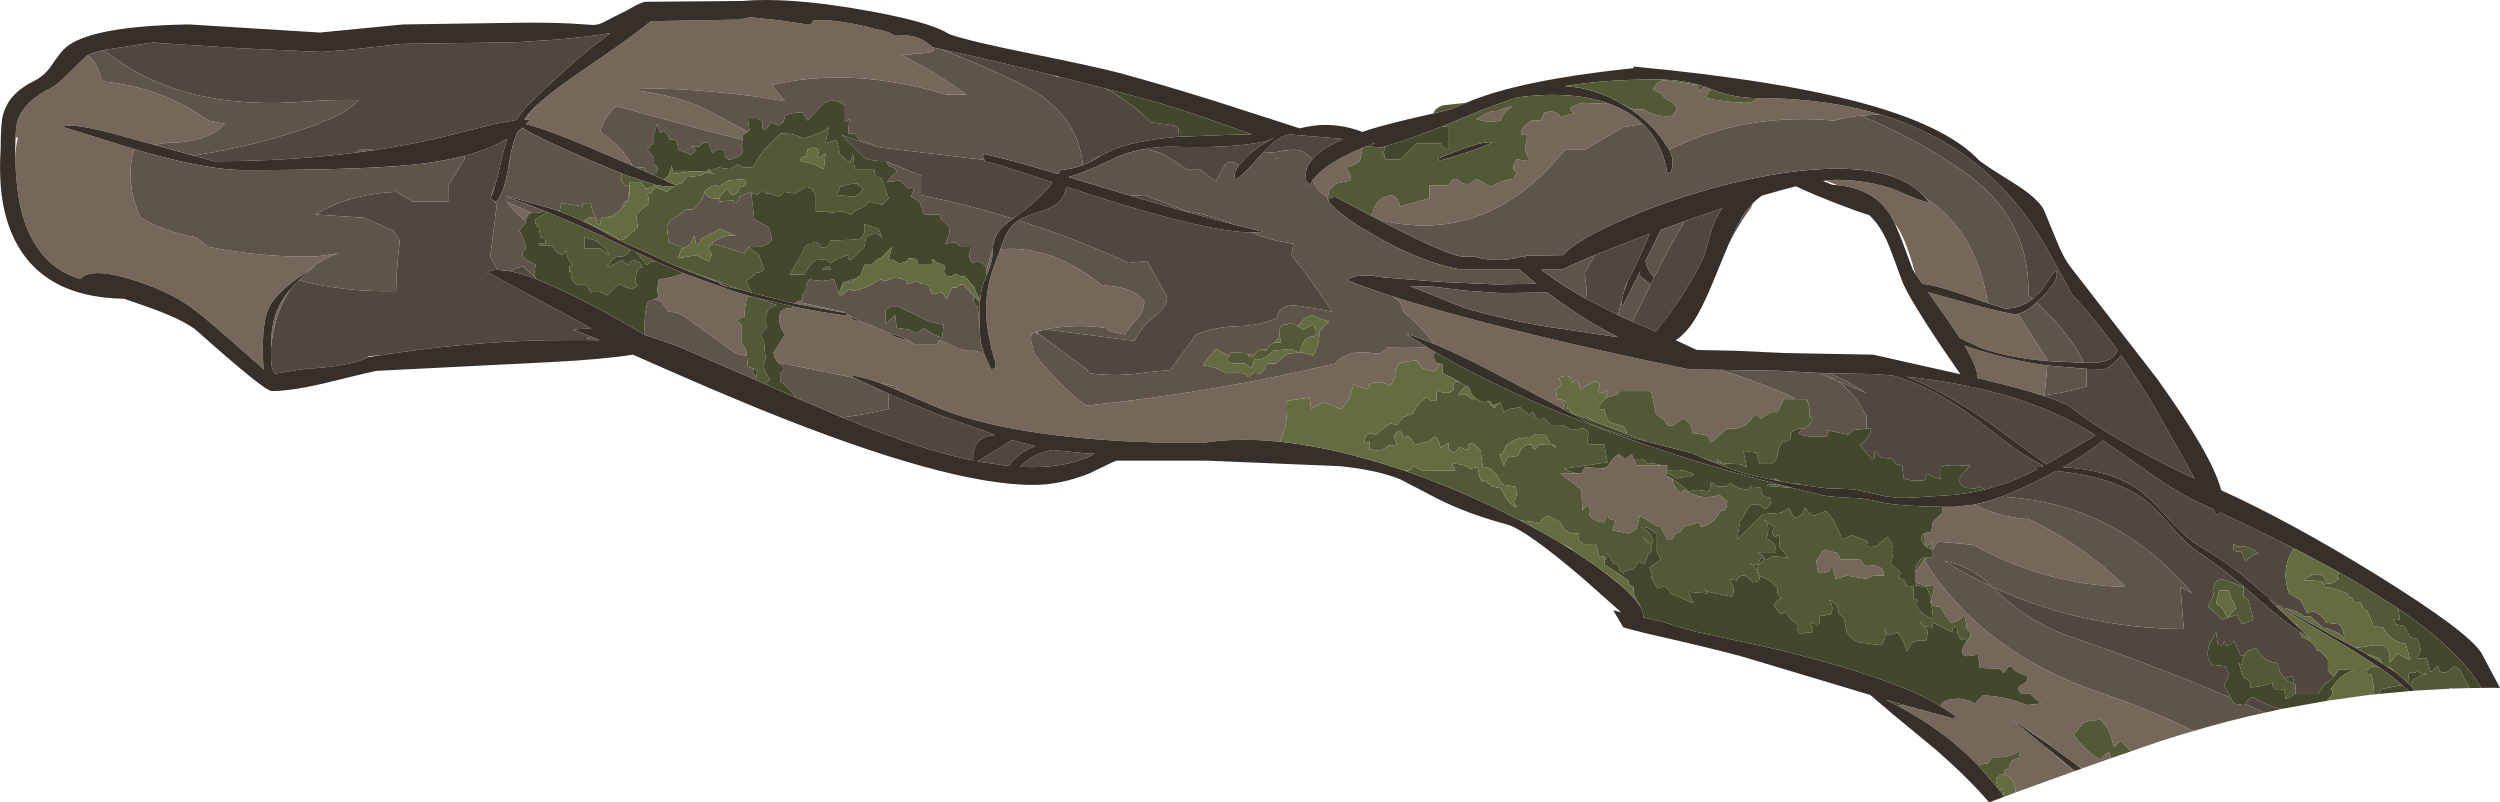 <?xml version="1.0" encoding="UTF-8" standalone="no"?>
<svg xmlns:ffdec="https://www.free-decompiler.com/flash" xmlns:xlink="http://www.w3.org/1999/xlink" ffdec:objectType="frame" height="247.85px" width="772.25px" xmlns="http://www.w3.org/2000/svg">
  <g transform="matrix(1.0, 0.0, 0.0, 1.0, 0.0, 0.0)">
    <use ffdec:characterId="1664" height="247.85" transform="matrix(1.0, 0.0, 0.0, 1.0, 0.0, 0.0)" width="772.25" xlink:href="#shape0"/>
  </g>
  <defs>
    <g id="shape0" transform="matrix(1.0, 0.0, 0.0, 1.0, 0.0, 0.0)">
      <path d="M644.55 113.95 L649.6 114.05 Q651.05 114.05 653.75 111.35 L655.25 109.75 Q660.55 117.35 665.8 126.2 L677.95 147.85 Q669.7 144.15 659.5 138.5 646.2 131.15 640.1 126.05 638.15 124.5 631.5 122.35 L631.55 122.3 631.6 122.1 Q638.9 121.15 644.55 119.3 L644.55 113.95 M580.9 35.4 Q603.55 42.25 618.8 58.3 627.0 66.9 633.45 78.9 L640.1 91.05 Q647.2 98.55 654.15 108.25 L653.15 109.8 Q651.15 112.05 646.45 112.05 L643.75 112.05 Q642.15 108.7 639.65 105.25 635.15 98.9 629.1 93.45 L630.55 92.05 Q635.35 87.2 635.35 84.95 635.35 83.4 635.1 83.45 635.0 83.45 634.85 83.8 634.3 84.15 630.55 89.8 L627.85 92.35 626.55 91.25 Q627.35 67.3 606.0 52.6 591.0 42.25 574.65 35.7 L580.9 35.4 M705.65 187.8 Q701.6 185.2 698.2 182.55 L696.8 181.2 692.65 177.75 691.95 177.05 691.8 177.05 Q685.75 172.4 678.35 168.05 674.7 165.6 669.9 160.25 664.6 154.4 661.8 152.2 653.0 145.15 637.2 144.35 645.25 139.75 649.65 136.05 L661.85 144.6 Q672.25 152.1 679.85 155.55 L683.6 157.3 684.7 159.05 Q685.4 158.8 685.9 158.35 L694.05 162.2 Q701.8 165.9 708.6 169.4 704.35 175.75 707.1 183.35 L710.6 185.35 712.6 189.35 714.6 188.85 Q717.3 189.95 718.6 192.35 L722.6 192.85 Q724.2 194.75 724.1 197.35 723.9 196.65 723.1 196.15 720.75 194.5 717.6 193.85 L713.6 190.35 711.6 190.35 Q710.55 189.35 709.25 188.85 L705.65 187.8 M278.55 121.1 L278.4 121.0 274.5 119.35 274.5 119.3 278.05 120.65 278.55 121.1 M274.5 121.65 Q283.15 125.45 292.2 128.95 L307.45 134.35 Q304.35 134.55 302.65 136.05 300.6 137.85 300.6 141.15 L300.6 142.25 Q292.55 140.6 283.25 137.6 273.5 134.4 260.2 128.95 267.45 128.05 274.5 126.3 L274.5 121.65 M165.55 86.2 Q160.7 84.35 157.2 83.7 L161.45 82.25 165.3 85.6 165.55 86.2 M153.65 83.35 Q151.65 83.4 150.45 84.05 L182.7 101.4 176.95 101.8 182.65 104.0 181.45 104.3 181.35 105.05 174.95 105.05 Q148.9 105.05 120.65 109.25 L120.55 109.25 120.5 109.25 119.9 109.3 119.8 109.4 119.4 109.6 117.8 109.7 114.0 110.05 113.45 110.4 Q108.8 113.0 95.65 113.85 L95.4 113.8 95.3 113.7 93.4 114.1 93.3 114.05 84.85 115.45 Q84.05 113.9 83.85 112.75 83.7 111.95 83.7 107.55 L83.7 107.45 83.95 105.5 Q85.25 95.6 90.05 88.95 L92.45 86.45 92.6 86.65 Q107.1 90.35 122.35 89.9 122.4 84.05 123.4 75.25 L123.45 74.25 121.45 71.25 112.45 67.25 97.45 66.25 Q107.5 60.0 122.45 59.25 L127.45 62.25 138.45 62.25 138.45 57.25 143.45 49.25 143.45 48.25 143.45 48.15 Q151.35 46.05 156.75 42.8 L155.55 46.6 153.8 54.15 152.75 57.95 152.45 58.25 151.65 60.35 151.8 60.6 151.45 61.3 152.65 62.1 152.75 62.15 153.45 63.25 151.45 79.25 153.65 83.35 M32.1 15.45 L44.05 13.6 48.8 12.95 48.95 13.3 75.0 14.95 99.45 16.05 109.65 15.2 124.2 13.55 159.45 13.05 170.05 12.35 171.0 12.35 171.0 12.3 Q181.6 11.45 188.55 10.2 L182.0 15.25 Q175.05 20.95 164.2 31.3 161.55 33.85 159.55 37.05 L153.0 38.25 135.0 42.75 Q125.9 44.8 116.25 46.3 L111.45 46.25 109.85 47.15 Q89.3 49.8 66.3 49.8 L66.1 49.8 59.9 48.1 60.35 47.95 Q79.75 45.0 98.45 38.25 98.95 37.75 99.55 37.6 106.35 35.4 110.85 30.9 102.85 30.75 94.7 31.35 55.45 34.6 32.1 15.45 M156.95 52.25 L157.6 48.45 158.0 46.55 157.25 51.2 157.15 51.9 156.95 52.25 M162.8 35.7 L164.45 33.8 165.85 32.45 163.95 34.85 162.8 35.7 M290.8 15.2 Q306.45 18.6 324.4 23.05 L326.8 23.8 327.45 23.8 341.3 27.3 Q349.05 31.15 355.5 37.75 L362.5 38.75 Q364.45 39.2 364.0 40.75 L363.85 42.25 Q350.3 43.4 343.4 46.45 341.85 47.15 339.95 48.2 L339.5 48.25 336.15 50.3 335.95 50.45 335.9 50.45 334.5 51.0 Q332.85 34.15 314.4 25.45 302.6 19.8 290.8 15.2 M386.6 41.45 L386.8 41.5 386.65 41.5 386.6 41.45 M304.05 49.4 L304.1 49.8 Q307.15 50.4 318.5 54.15 L325.15 56.35 Q320.85 62.0 313.65 67.0 L312.85 67.55 Q303.4 64.6 293.5 62.25 L284.5 60.25 284.5 54.25 273.8 49.85 273.75 49.75 273.5 49.75 Q270.0 49.95 267.0 48.75 L260.0 41.75 260.45 41.85 Q265.3 43.7 270.0 45.0 L271.95 45.55 304.05 49.4 M314.6 68.1 L315.15 67.75 Q316.8 66.75 321.65 65.25 325.6 64.0 327.2 62.3 328.85 60.6 329.4 57.7 L341.45 61.6 Q373.75 71.7 386.45 71.8 392.7 74.35 399.5 75.25 L399.0 78.85 403.3 84.4 Q408.1 91.0 411.5 96.3 405.45 95.05 399.55 94.3 394.75 94.5 394.5 98.3 388.9 100.6 382.5 100.75 375.4 100.95 369.5 103.3 L361.5 114.3 354.6 114.95 Q345.45 116.5 336.5 115.3 336.0 114.3 335.2 113.75 L320.5 102.85 320.3 102.5 Q321.05 102.15 323.05 101.75 L350.5 105.3 Q352.55 100.85 356.75 97.65 360.1 95.0 360.5 92.25 L360.3 91.35 354.3 80.6 348.5 81.25 346.5 80.25 Q331.15 73.3 314.6 68.1 M380.95 69.3 Q367.05 65.75 349.2 60.45 L353.5 60.25 366.5 65.25 Q374.15 66.4 380.95 69.3 M351.75 46.4 Q356.25 45.4 361.6 45.3 370.0 45.6 377.5 45.25 385.05 44.9 390.9 43.65 392.2 43.1 393.85 42.5 388.65 45.0 384.95 48.55 L382.65 51.15 381.5 50.25 380.5 50.25 379.5 50.25 Q379.0 50.25 378.75 50.5 L378.3 51.15 377.7 52.35 377.25 53.0 376.95 53.45 Q375.55 56.7 374.5 55.25 L370.5 52.25 366.5 52.25 363.5 50.25 360.45 48.3 Q356.9 46.15 352.5 46.25 L351.75 46.4 M390.05 47.25 Q395.2 41.55 398.6 41.55 L410.6 42.55 414.95 42.95 Q408.2 45.85 405.4 49.15 L403.4 47.4 Q402.5 46.75 401.45 46.45 L399.5 46.25 396.55 46.5 394.45 46.95 390.05 47.25 M618.2 153.45 Q624.2 151.2 631.45 147.45 L635.15 145.5 Q654.05 147.35 663.65 155.3 666.3 157.5 671.3 163.25 675.65 168.25 679.1 170.55 687.7 176.25 696.9 184.5 703.8 190.65 710.5 195.3 L711.1 196.85 Q715.15 198.3 715.6 200.85 716.95 200.85 719.1 203.85 L719.1 207.35 721.0 208.95 Q719.65 210.45 718.05 211.35 L716.05 214.35 709.05 214.35 709.05 211.35 708.55 211.2 Q708.6 209.95 708.05 208.85 L705.75 209.5 Q704.0 207.8 703.55 204.85 698.75 204.2 697.05 200.35 694.15 200.4 693.15 202.65 L692.05 202.35 690.05 197.85 Q688.8 199.7 687.55 199.35 L687.05 197.85 Q686.7 200.15 685.05 198.85 L684.55 195.35 682.55 198.85 Q681.0 203.35 683.55 205.35 L687.55 205.85 688.55 208.35 687.05 211.85 689.1 215.6 Q664.85 205.25 639.45 196.65 626.25 192.15 615.5 181.35 L615.4 181.25 Q643.15 194.1 674.55 194.3 L673.55 181.3 677.1 183.2 Q653.25 155.2 618.2 153.45 M709.95 193.75 L709.15 193.0 709.6 192.85 709.95 193.75 M702.9 187.05 L700.65 184.9 704.4 187.45 702.9 187.05 M699.55 220.15 L693.65 217.55 Q694.25 215.65 696.05 215.35 700.25 218.1 704.8 219.0 L699.55 220.15 M688.05 190.85 L691.05 189.85 692.55 192.85 696.05 191.35 694.55 185.35 693.05 184.35 693.05 181.35 686.55 178.85 Q683.6 179.1 683.55 182.85 L683.55 183.35 Q684.45 182.65 682.05 187.35 L686.55 191.35 688.05 190.85 M690.05 167.85 Q689.3 170.8 692.05 170.35 L692.55 170.85 693.55 173.35 Q696.45 170.9 697.55 170.85 693.9 168.15 691.05 168.85 L690.05 167.85 M719.3 216.4 L718.95 216.45 719.05 215.85 719.8 215.35 719.3 216.4 M561.6 115.2 L562.6 115.2 Q565.2 116.15 567.45 117.6 L576.5 121.4 Q571.2 117.95 565.15 115.3 L578.85 115.55 584.7 116.0 Q597.35 119.5 611.15 130.0 L622.4 138.55 Q627.0 141.8 631.3 143.85 L630.6 144.25 628.6 144.3 629.1 145.05 Q624.1 147.65 620.0 149.15 L613.25 151.2 611.05 150.3 Q610.25 151.25 609.05 150.8 605.5 150.95 605.05 147.8 L608.55 143.8 606.05 143.8 Q602.05 143.4 599.55 144.3 L599.55 147.8 599.05 147.8 Q597.8 147.55 596.7 147.0 594.05 145.7 595.05 147.3 594.65 148.8 593.05 148.4 589.95 148.6 588.05 147.8 L587.55 143.8 585.55 143.3 584.55 141.8 581.05 141.3 579.05 139.3 Q579.4 142.2 578.05 141.8 L574.55 137.3 574.95 137.15 Q577.6 135.2 578.05 132.3 L576.55 132.45 576.55 128.3 575.75 127.2 Q572.6 121.0 567.45 117.6 L561.6 115.2 M537.75 68.7 Q535.65 72.0 533.85 75.75 L536.45 70.05 537.9 67.5 537.75 68.7 M520.3 68.4 L522.35 67.65 532.1 64.3 Q531.05 65.6 530.25 67.2 529.0 69.65 527.8 74.2 526.6 78.8 525.85 80.3 521.3 89.55 514.6 98.35 L511.45 102.4 504.3 99.35 504.35 99.2 509.85 87.8 510.9 85.7 Q515.55 76.5 520.3 68.4 M499.8 97.35 L489.7 92.15 490.2 90.7 489.55 84.25 Q491.05 81.35 492.7 78.8 499.55 75.95 509.55 72.25 506.4 80.0 502.85 86.8 L502.05 88.35 501.6 90.2 500.85 93.1 499.8 97.35 M608.35 119.35 L608.6 119.55 609.2 119.55 Q629.2 123.85 643.85 132.35 L647.3 134.5 633.05 142.85 632.05 143.45 614.05 130.25 Q599.15 120.15 588.8 116.35 599.1 117.4 608.35 119.35 M615.4 181.25 Q607.85 177.75 600.55 173.3 608.85 174.7 615.4 181.25 M320.15 102.6 L320.0 102.45 320.3 102.5 Q320.2 102.5 320.15 102.6 M325.15 139.0 L335.6 140.05 338.15 140.0 336.65 140.95 Q329.4 144.3 318.6 144.3 L315.05 144.2 316.8 142.6 Q320.25 139.85 325.15 139.0 M319.85 137.85 Q317.85 138.5 316.0 139.7 312.9 141.8 311.55 143.95 L301.95 142.55 308.15 138.7 312.6 135.95 319.85 137.85" fill="#50473e" fill-rule="evenodd" stroke="none"/>
      <path d="M631.6 122.1 L631.55 122.3 631.5 122.35 Q627.5 121.0 621.8 119.5 L621.55 119.3 619.95 119.05 619.9 119.0 614.85 117.75 610.85 116.8 610.85 116.7 Q610.85 113.45 606.85 106.75 611.05 108.35 618.05 110.1 625.25 111.9 632.4 112.9 L631.6 122.1 M580.9 35.4 L574.65 35.7 Q570.6 36.15 566.55 37.25 538.8 34.75 515.6 46.25 L512.85 42.2 Q508.65 36.85 502.45 32.95 L501.3 32.25 501.55 32.25 Q504.0 34.25 507.55 33.75 511.55 36.4 516.55 35.75 L518.05 33.75 517.05 31.75 Q514.5 30.95 513.05 28.75 L510.55 27.75 Q511.65 25.15 514.05 24.75 L524.55 26.25 524.55 28.25 526.5 26.75 526.75 26.85 527.2 27.0 527.65 27.2 527.55 27.25 527.75 27.2 528.05 27.35 528.35 27.45 527.25 29.35 527.05 30.25 Q532.65 31.6 539.55 31.75 541.7 31.7 542.9 30.3 L543.1 30.3 543.5 30.3 543.85 30.3 544.4 30.3 548.05 30.4 549.75 30.45 551.85 30.55 Q567.65 31.4 580.9 35.4 M632.55 111.55 Q619.8 110.45 611.55 107.3 L605.45 104.45 601.9 99.2 595.55 90.25 606.35 93.25 Q620.4 97.05 622.6 97.05 L622.8 97.05 623.55 97.3 632.55 111.3 632.55 111.55 M611.15 236.55 Q600.7 225.7 586.15 218.0 L588.7 217.95 602.85 221.8 604.4 221.7 604.1 221.55 603.85 221.05 598.95 217.8 599.55 217.8 Q599.85 216.95 601.1 216.45 605.75 214.9 610.05 217.3 L612.55 214.8 Q619.6 215.05 626.05 217.8 L630.55 217.3 627.05 214.3 626.05 214.3 Q623.35 214.75 623.55 212.3 623.8 211.8 624.2 211.7 627.1 210.45 626.05 208.8 L622.55 207.3 622.1 206.8 621.4 206.05 620.55 205.8 620.1 206.35 619.45 207.25 Q618.6 208.35 618.55 207.3 617.8 206.55 616.95 206.6 L611.55 206.3 611.05 202.3 610.55 202.3 609.1 202.5 Q606.2 203.2 606.05 201.3 606.25 200.15 606.85 199.1 L607.55 198.3 607.5 198.2 607.7 197.95 Q609.5 195.8 608.05 194.8 607.55 194.55 607.55 194.3 607.45 191.7 606.55 189.8 L606.4 190.2 605.5 191.25 Q604.15 192.3 602.55 192.3 L599.55 187.8 599.0 187.4 598.55 187.35 Q596.85 187.4 596.55 185.8 L597.55 181.3 597.55 181.05 Q594.1 181.0 591.55 179.75 L591.55 176.3 592.4 175.7 594.9 172.3 595.25 172.3 594.55 173.3 Q612.4 201.55 648.35 213.8 663.9 219.1 677.6 225.8 670.3 227.9 663.1 230.4 L658.25 232.1 655.05 228.85 653.05 230.85 651.55 225.85 649.05 222.35 648.55 222.35 Q644.55 222.65 643.55 223.35 L640.55 226.85 Q643.85 231.85 649.05 234.85 649.85 232.85 651.55 232.35 L652.1 234.2 643.2 237.35 641.8 236.55 633.1 230.15 632.55 229.3 625.1 224.65 621.1 222.05 631.95 230.8 640.55 238.3 622.6 244.8 Q622.65 241.9 621.05 240.35 L618.95 239.0 Q619.3 238.65 619.05 237.85 L620.55 237.35 Q620.9 234.6 623.05 234.35 L623.55 234.35 624.05 231.85 Q620.3 234.35 615.55 233.85 L614.05 235.85 Q612.7 235.8 611.55 236.35 L611.15 236.55 M395.35 136.45 L394.65 136.4 Q382.0 135.15 371.6 136.8 L359.6 136.8 346.65 136.25 Q313.05 134.3 293.7 127.45 289.55 126.0 278.55 121.1 L278.05 120.65 276.5 119.3 271.9 118.35 Q267.65 116.85 263.95 116.05 L262.95 116.3 263.8 116.7 240.35 111.95 Q238.95 110.45 239.0 108.8 L242.5 103.3 Q240.05 100.4 241.0 96.3 L241.55 95.9 Q242.8 94.95 244.5 95.3 L244.9 94.75 244.95 94.65 Q253.1 96.4 261.7 97.55 L261.7 97.05 263.35 98.0 263.2 98.1 Q262.95 98.25 262.95 98.55 L266.5 99.55 Q269.65 100.6 273.2 102.35 L275.35 103.4 Q277.85 104.65 280.75 105.2 281.6 105.7 282.45 106.3 L289.45 106.3 290.15 105.05 Q292.85 106.1 295.45 107.4 298.15 108.7 301.5 108.3 L304.15 109.65 306.1 114.05 307.35 113.8 307.6 112.3 Q306.2 108.05 305.4 103.55 304.6 99.15 304.6 95.8 304.6 90.25 306.15 84.9 306.7 83.0 309.0 77.0 321.9 75.9 334.4 83.8 337.35 85.6 340.5 88.25 345.5 88.2 349.6 90.0 352.6 91.4 353.5 93.25 353.15 96.6 351.45 98.25 348.95 100.7 347.5 103.3 L343.7 102.55 Q342.5 102.3 341.5 101.3 333.65 100.15 325.65 101.3 L323.05 101.75 Q321.05 102.15 320.3 102.5 L320.5 102.85 320.5 103.3 Q319.4 102.95 320.15 102.6 320.2 102.5 320.3 102.5 L320.0 102.45 Q319.6 102.5 318.95 102.95 318.5 103.3 318.5 104.3 L318.5 105.3 319.5 109.3 Q327.25 119.15 335.5 125.3 374.45 121.3 412.5 112.3 415.85 108.0 423.55 109.0 427.35 109.7 428.5 107.3 434.8 107.05 440.95 107.35 L443.55 108.9 443.05 108.8 Q442.5 111.95 444.55 112.3 L444.85 112.4 443.05 114.8 439.55 113.8 437.55 111.3 Q434.15 111.65 432.0 112.3 L431.9 112.7 Q430.65 114.6 431.0 116.3 L429.5 119.3 Q428.25 118.5 426.6 118.1 422.75 117.75 422.5 120.3 L418.0 118.8 417.95 119.3 417.1 122.3 Q416.6 123.75 416.5 123.3 L414.5 126.3 Q412.2 125.85 412.0 125.3 L408.5 124.3 405.0 126.3 404.5 122.8 397.5 123.8 397.5 124.3 Q397.95 131.4 395.35 136.45 M83.7 107.45 Q83.7 99.8 85.85 95.2 87.3 92.05 90.05 88.95 85.25 95.6 83.95 105.5 L83.7 107.45 M94.15 84.4 Q86.0 89.95 83.5 94.2 81.2 98.15 81.2 107.45 81.2 112.6 81.5 113.85 L81.6 114.2 74.6 108.05 73.8 107.35 68.95 103.1 Q62.05 97.05 60.45 96.05 53.8 90.55 41.5 86.6 28.25 82.4 24.95 86.05 L25.0 86.2 Q13.65 83.05 8.5 70.9 4.95 62.5 4.75 48.65 4.8 45.55 5.5 42.5 L4.8 42.45 Q4.95 38.5 5.55 36.9 7.65 31.2 15.95 27.05 17.6 26.3 21.65 22.2 L26.7 17.3 27.05 17.1 Q29.8 18.8 31.2 24.05 31.4 24.75 32.4 25.25 49.95 27.0 64.4 37.25 L69.45 38.25 Q64.35 44.05 51.35 44.15 L47.7 44.75 44.2 43.8 33.65 40.9 Q25.35 38.8 21.6 38.8 L18.95 39.05 41.75 46.15 41.4 46.25 Q38.45 56.1 43.4 67.25 51.25 71.75 60.4 73.25 L64.4 76.25 Q80.75 79.55 97.45 79.25 L104.45 78.25 Q98.4 80.5 94.15 84.4 M161.25 39.55 L161.4 39.45 161.95 39.85 161.25 39.55 M195.45 51.25 L181.25 45.15 Q167.4 39.4 162.5 38.4 L163.7 37.05 162.3 36.95 163.95 34.85 165.85 32.45 Q171.1 27.65 182.4 20.05 L188.75 15.7 188.8 15.9 189.55 15.15 Q196.85 10.0 201.0 6.55 L228.45 6.05 231.7 5.3 240.45 6.25 245.4 6.95 250.3 7.7 251.45 6.25 255.45 6.25 Q263.15 6.9 270.45 9.0 273.3 9.5 274.85 10.15 L276.5 11.05 280.3 10.95 Q283.6 11.25 286.45 13.25 L288.2 14.65 288.65 15.1 Q288.45 15.7 287.15 16.15 L284.0 16.6 282.55 16.5 281.7 16.75 278.9 17.1 277.55 16.55 Q289.15 22.3 298.5 29.25 L292.5 29.25 Q263.1 20.45 238.45 26.25 L242.45 31.25 Q220.3 27.4 197.45 27.25 L197.25 27.85 197.05 28.0 Q209.65 29.6 218.95 34.2 L229.2 39.75 230.95 40.7 229.5 41.75 229.5 43.2 217.8 40.25 190.3 32.75 Q187.0 35.95 185.45 40.25 185.45 40.75 185.7 40.9 192.05 45.2 195.45 51.25 M306.65 77.25 L306.6 78.05 Q306.6 80.9 304.85 84.9 L304.65 83.6 306.5 77.25 306.65 77.25 M405.65 55.45 Q409.6 50.3 420.9 45.65 L420.05 49.75 Q418.0 51.35 415.55 51.75 417.5 53.35 417.05 55.75 L412.55 56.75 410.55 58.75 410.2 60.85 Q408.75 60.25 407.65 59.1 406.15 57.6 405.65 55.45 M497.2 32.1 Q503.35 34.35 507.45 38.3 L501.55 39.25 489.55 46.25 483.55 46.25 482.6 47.25 Q459.4 75.25 427.5 68.25 L426.4 68.15 423.3 66.55 424.05 65.75 Q424.95 60.95 430.05 60.25 L431.55 61.25 432.55 63.75 441.55 61.25 441.55 57.25 447.55 57.25 Q448.15 55.25 450.05 55.25 451.6 57.25 454.05 56.75 L456.05 55.25 460.55 57.75 Q463.75 55.65 467.55 55.25 L468.55 53.25 Q466.3 52.0 468.55 49.25 L472.55 49.75 471.05 46.25 471.55 43.25 Q472.15 41.15 470.05 41.75 469.2 39.85 473.05 37.25 L476.05 37.25 477.05 34.75 Q480.95 33.75 482.05 36.25 484.45 35.35 486.55 35.0 485.2 34.8 485.05 33.25 L488.4 31.75 497.2 32.1 M609.7 155.9 Q617.65 159.6 625.55 160.3 L626.55 160.3 Q643.35 168.3 655.55 180.3 L656.55 181.3 Q631.9 180.65 609.55 168.3 L598.55 167.3 596.95 169.8 596.25 169.55 597.05 167.3 595.05 168.9 594.55 168.5 594.6 167.3 Q594.65 165.95 594.35 164.8 L595.1 164.55 596.55 164.3 597.05 161.3 600.05 158.3 Q600.2 157.3 599.8 156.55 L603.6 156.55 609.7 155.9 M563.95 55.8 L567.1 55.55 Q577.1 55.55 585.75 58.75 593.3 62.2 595.85 62.55 L594.75 61.1 594.7 61.05 Q610.25 71.1 613.95 93.15 L614.15 93.7 607.7 91.45 Q598.5 88.2 593.75 87.65 L591.7 84.65 591.35 83.55 Q588.45 73.05 585.3 68.95 L584.0 66.6 583.85 66.05 583.55 65.9 582.85 64.9 Q577.8 58.2 567.65 57.2 L563.95 55.8 M430.1 91.55 Q442.1 95.35 459.75 99.95 488.05 107.2 521.6 114.05 L531.3 114.25 Q542.55 117.65 553.45 122.5 L554.55 123.3 551.05 123.3 549.05 127.3 547.05 127.3 544.05 129.3 542.05 127.8 540.85 129.65 Q538.1 133.05 533.55 132.3 L529.05 136.3 Q528.55 136.55 528.55 136.65 528.35 135.8 527.55 134.8 526.8 134.3 525.95 134.2 L523.05 133.8 522.8 133.8 Q522.7 130.75 520.05 129.3 519.3 129.55 518.75 130.05 516.4 132.1 515.05 131.3 L514.05 129.8 511.55 127.8 510.05 120.8 500.05 120.8 Q500.05 121.55 499.75 121.65 497.7 122.6 496.05 122.8 L496.55 120.3 Q494.8 122.1 493.55 120.8 L493.65 120.4 Q494.8 118.55 493.05 117.8 492.3 117.8 491.8 118.2 L488.05 120.3 Q487.7 116.25 485.55 118.3 L485.3 118.3 Q485.65 115.5 482.55 116.3 480.95 116.45 482.55 118.8 L480.55 120.3 481.05 123.3 Q482.7 123.4 483.45 123.95 483.45 125.35 482.9 126.4 L458.55 113.55 Q449.4 108.9 442.9 106.2 L442.45 105.6 Q438.65 100.5 433.5 96.3 L432.5 93.25 430.1 91.55 M488.05 146.3 L488.55 146.3 489.55 144.3 494.85 144.7 496.05 144.8 496.6 144.15 496.85 143.7 Q498.2 141.3 500.05 140.3 L502.05 141.8 504.05 140.3 504.7 141.8 505.55 143.8 513.35 143.8 515.05 143.8 514.95 144.8 514.7 146.3 514.65 146.75 514.55 147.3 516.3 147.75 516.55 147.8 516.55 147.9 516.6 148.3 Q517.05 150.5 519.05 152.3 L519.4 152.2 Q520.2 150.9 521.05 151.8 526.1 154.75 531.05 152.8 L533.55 154.8 533.4 156.25 Q533.05 158.0 531.55 157.8 L531.15 158.35 Q529.15 161.95 525.55 162.8 L525.3 162.75 Q524.9 160.4 523.55 161.8 L520.05 162.8 519.05 164.3 517.55 164.8 517.2 165.35 Q516.65 167.0 515.05 166.8 L513.05 162.8 511.8 162.45 506.55 159.3 505.55 163.3 503.05 164.8 498.05 163.8 499.05 160.8 497.05 160.3 496.55 158.8 495.55 161.3 Q493.0 161.4 491.05 159.3 L491.05 158.8 Q491.55 154.8 489.05 157.3 L488.8 157.8 Q488.6 154.55 488.55 151.3 L482.05 146.3 488.05 146.3 M563.05 170.3 L563.55 169.8 567.55 170.8 568.55 172.8 574.55 172.8 576.05 174.8 577.05 174.8 Q581.7 174.1 582.05 177.8 L580.05 177.8 Q578.2 177.65 576.55 178.8 L570.55 177.8 567.05 178.8 566.05 174.8 565.05 176.3 Q563.25 177.5 561.55 176.8 L561.05 173.3 563.05 170.3 M456.05 36.75 L457.4 36.1 Q459.7 34.2 462.6 34.25 468.85 31.8 466.05 33.75 464.4 34.7 463.55 37.25 459.6 38.05 456.05 36.75 M245.55 93.8 L246.2 93.2 260.45 96.3 261.15 96.7 245.55 93.8 M211.1 84.4 L225.4 89.55 225.6 89.65 225.7 89.65 225.8 89.7 226.5 90.3 226.8 90.0 227.4 90.2 231.65 91.45 Q230.7 91.75 230.55 92.7 230.0 95.2 230.0 97.8 226.35 98.7 229.0 100.3 L229.0 106.3 Q230.05 106.95 230.5 108.3 L230.7 109.95 227.45 109.3 211.7 97.95 Q209.2 96.25 206.45 96.3 L204.45 93.25 202.15 92.4 203.5 91.8 203.0 89.8 203.5 86.3 Q207.45 85.9 211.1 84.4 M164.3 65.75 Q163.9 65.8 163.65 66.0 162.35 67.0 162.45 68.5 L160.25 66.5 Q158.0 64.45 156.45 62.25 L164.3 65.75 M216.55 85.25 Q219.35 85.95 221.8 87.15 L221.15 86.95 216.55 85.25" fill="#75675a" fill-rule="evenodd" stroke="none"/>
      <path d="M631.5 122.35 Q638.15 124.5 640.1 126.05 646.2 131.15 659.5 138.5 669.7 144.15 677.95 147.85 L665.8 126.2 Q660.55 117.35 655.25 109.75 L653.75 111.35 Q651.05 114.05 649.6 114.05 L644.55 113.95 632.4 112.9 Q625.25 111.9 618.05 110.1 611.05 108.35 606.85 106.75 610.85 113.45 610.85 116.7 L610.85 116.8 614.85 117.75 619.9 119.0 619.95 119.05 621.8 119.5 Q627.5 121.0 631.5 122.35 M643.75 112.05 L646.45 112.05 Q651.15 112.05 653.15 109.8 L654.15 108.25 Q647.2 98.55 640.1 91.05 L633.45 78.9 Q627.0 66.9 618.8 58.3 603.55 42.25 580.9 35.4 567.65 31.4 551.85 30.55 L549.75 30.45 548.05 30.4 544.4 30.3 543.85 30.3 543.5 30.3 543.1 30.3 542.9 30.3 Q535.05 30.25 528.35 27.45 L528.05 27.35 527.75 27.2 527.2 27.0 526.75 26.85 526.5 26.75 Q520.15 24.55 511.35 24.55 496.3 24.55 484.35 26.45 L483.4 26.6 483.9 26.65 Q492.85 27.2 501.3 32.25 L502.45 32.95 Q508.65 36.85 512.85 42.2 L515.6 46.25 Q516.6 48.15 516.6 49.55 L516.55 51.8 516.1 53.3 515.1 53.55 Q513.45 44.05 507.45 38.3 503.35 34.35 497.2 32.1 L496.95 32.0 Q485.45 27.9 468.9 30.05 462.15 32.15 454.1 35.5 L445.6 39.0 Q436.25 42.65 430.75 44.35 L428.5 45.05 428.45 45.1 426.65 45.55 422.55 45.2 422.5 45.0 424.6 44.3 424.55 44.2 422.5 45.0 420.9 45.65 Q409.6 50.3 405.65 55.45 L404.6 57.05 403.6 56.25 Q403.35 55.7 403.35 53.95 403.35 51.45 405.4 49.15 408.2 45.85 414.95 42.95 L410.6 42.55 398.6 41.55 Q395.2 41.55 390.05 47.25 L389.35 48.0 Q383.35 54.9 381.85 55.3 L381.6 55.7 Q381.35 55.75 381.35 54.2 381.35 52.9 382.65 51.15 L384.95 48.55 Q388.65 45.0 393.85 42.5 392.2 43.1 390.9 43.65 385.05 44.9 377.5 45.25 370.0 45.6 361.6 45.3 356.25 45.4 351.75 46.4 347.7 47.25 344.4 48.85 334.8 53.45 330.05 54.7 L340.0 57.7 349.2 60.45 Q367.05 65.75 380.95 69.3 L390.1 71.55 389.35 71.7 386.7 71.8 386.45 71.8 Q373.75 71.7 341.45 61.6 L329.4 57.7 Q328.85 60.6 327.2 62.3 325.6 64.0 321.65 65.25 316.8 66.75 315.15 67.75 L314.6 68.1 Q311.55 70.2 310.1 74.05 L309.0 77.0 Q306.7 83.0 306.15 84.9 304.6 90.25 304.6 95.8 304.6 99.15 305.4 103.55 306.2 108.05 307.6 112.3 L307.35 113.8 306.1 114.05 304.15 109.65 Q303.1 106.9 302.8 104.65 L302.65 101.35 302.65 100.2 302.6 96.05 302.7 93.4 302.8 92.35 Q303.2 88.35 304.6 85.4 L304.85 84.9 Q306.6 80.9 306.6 78.05 L306.65 77.25 Q306.8 73.7 308.6 71.3 309.75 69.75 312.85 67.55 L313.65 67.0 Q320.85 62.0 325.15 56.35 L318.5 54.15 Q307.15 50.4 304.1 49.8 L304.05 49.4 304.05 49.35 303.6 48.3 303.85 47.55 Q310.15 48.8 326.9 53.75 L327.6 52.55 Q331.4 52.2 334.5 51.0 L335.9 50.45 335.95 50.45 336.15 50.3 336.45 50.15 339.95 48.2 Q341.85 47.15 343.4 46.45 350.3 43.4 363.85 42.25 L382.6 41.55 386.65 41.5 386.8 41.5 386.6 41.45 378.5 38.6 Q362.2 32.8 353.6 30.55 L341.3 27.3 327.45 23.8 324.4 23.05 Q306.45 18.6 290.8 15.2 L288.2 14.65 286.45 13.25 Q283.6 11.25 280.3 10.95 L276.5 11.05 274.85 10.15 Q273.3 9.5 270.45 9.0 263.15 6.9 255.45 6.25 L251.45 6.25 250.3 7.7 245.4 6.95 240.45 6.25 231.7 5.3 228.45 6.05 201.0 6.55 Q196.85 10.0 189.55 15.15 L188.75 15.7 182.4 20.05 Q171.1 27.65 165.85 32.45 L164.45 33.8 162.8 35.7 161.95 36.95 162.3 36.95 163.7 37.05 162.5 38.4 Q167.4 39.4 181.25 45.15 L195.45 51.25 195.85 51.4 196.45 51.7 199.85 53.2 200.55 53.5 201.3 53.85 202.0 54.15 205.1 55.55 206.35 56.15 208.7 57.2 208.95 57.3 208.9 57.35 208.4 57.45 208.3 57.45 205.35 57.55 202.65 57.15 202.5 57.1 194.45 54.5 193.0 53.95 192.2 53.65 192.1 53.6 181.5 49.2 Q166.8 42.85 161.95 39.85 L161.4 39.45 161.25 39.55 159.9 40.7 Q158.7 43.35 158.0 46.55 L157.6 48.45 156.95 52.25 156.25 55.65 Q155.3 59.6 153.45 62.3 L152.75 62.15 152.65 62.1 151.45 61.3 151.8 60.6 152.75 57.95 153.8 54.15 155.55 46.6 156.75 42.8 Q151.35 46.05 143.45 48.15 137.95 49.55 131.3 50.45 115.35 52.55 75.45 52.55 64.15 52.55 43.95 46.8 L41.75 46.15 18.95 39.05 21.6 38.8 Q25.35 38.8 33.65 40.9 L44.2 43.8 47.7 44.75 59.9 48.1 66.1 49.8 66.3 49.8 Q89.3 49.8 109.85 47.15 L116.25 46.3 Q125.9 44.8 135.0 42.75 L153.0 38.25 159.55 37.05 Q161.55 33.85 164.2 31.3 175.05 20.95 182.0 15.25 L188.55 10.2 Q181.6 11.45 171.0 12.3 L170.05 12.35 159.45 13.05 124.2 13.55 109.65 15.2 99.45 16.05 75.0 14.95 48.95 13.3 48.8 12.95 44.05 13.6 32.1 15.45 Q28.55 16.25 27.05 17.1 L26.7 17.3 21.65 22.2 Q17.6 26.3 15.95 27.05 7.65 31.2 5.55 36.9 4.95 38.5 4.8 42.45 L4.7 46.45 4.75 48.65 Q4.95 62.5 8.5 70.9 13.65 83.05 25.0 86.2 L24.95 86.05 Q28.25 82.4 41.5 86.6 53.8 90.55 60.45 96.05 62.05 97.05 68.95 103.1 L73.0 106.65 73.8 107.35 74.6 108.05 81.6 114.2 81.5 113.85 Q81.2 112.6 81.2 107.45 81.2 98.15 83.5 94.2 86.0 89.95 94.15 84.4 L97.7 82.05 Q94.75 84.25 92.45 86.45 L90.05 88.95 Q87.3 92.05 85.85 95.2 83.7 99.8 83.7 107.45 L83.7 107.55 Q83.7 111.95 83.85 112.75 84.05 113.9 84.85 115.45 L93.3 114.05 93.4 114.1 95.3 113.7 95.4 113.8 95.65 113.85 Q108.8 113.0 113.45 110.4 L113.9 110.3 117.8 109.7 119.4 109.6 119.8 109.4 120.5 109.25 120.55 109.25 120.65 109.25 Q148.9 105.05 174.95 105.05 L181.35 105.05 185.2 105.1 182.65 104.0 176.95 101.8 182.7 101.4 150.45 84.05 Q151.65 83.4 153.65 83.35 L157.2 83.7 Q160.7 84.35 165.55 86.2 L166.3 86.5 Q173.3 89.25 183.05 94.4 192.05 99.15 199.2 103.45 L199.35 103.55 Q204.85 105.15 211.9 108.0 L212.1 108.1 212.15 108.15 212.2 108.15 212.25 108.2 212.3 108.2 231.45 116.5 233.6 117.45 236.8 118.85 238.5 119.6 244.65 122.3 245.75 122.8 245.8 122.8 260.2 128.95 Q273.5 134.4 283.25 137.6 292.55 140.6 300.6 142.25 L300.6 141.15 Q300.6 137.85 302.65 136.05 304.35 134.55 307.45 134.35 L292.2 128.95 Q283.15 125.45 274.5 121.65 L263.8 116.7 262.95 116.3 263.95 116.05 Q267.65 116.85 271.9 118.35 L274.5 119.35 278.4 121.0 278.55 121.1 Q289.55 126.0 293.7 127.45 313.05 134.3 346.65 136.25 L359.6 136.8 371.6 136.8 Q382.0 135.15 394.65 136.4 L395.35 136.45 395.6 136.5 396.1 136.55 398.05 136.75 401.35 137.2 403.35 137.55 Q408.8 138.4 414.6 139.8 L418.15 140.7 425.05 142.6 425.25 142.65 425.55 142.75 426.2 142.95 426.9 143.15 428.95 143.8 433.45 145.25 Q445.95 149.5 458.95 155.55 L462.45 157.2 469.35 160.65 469.55 160.75 Q475.4 163.8 480.7 166.9 L480.8 166.95 481.1 167.1 486.05 170.15 492.25 174.35 493.6 175.3 496.1 177.15 500.6 180.75 501.9 181.9 502.6 182.55 Q505.2 185.05 506.5 187.05 L506.65 187.35 506.95 187.9 507.5 189.3 507.6 190.15 507.6 190.3 507.6 190.4 507.6 190.7 507.8 190.75 Q513.5 192.0 515.1 192.55 521.5 194.75 527.65 195.95 L546.9 200.15 547.6 200.3 548.35 200.5 549.1 200.65 551.15 201.15 551.95 201.35 552.45 201.5 Q562.6 204.05 570.85 206.55 L571.1 206.6 573.4 207.35 581.75 210.15 Q592.25 213.9 598.95 217.8 L603.85 221.05 604.1 221.55 604.4 221.7 602.85 221.8 588.7 217.95 582.55 216.15 586.15 218.0 Q600.7 225.7 611.15 236.55 L611.4 236.8 617.05 243.35 617.4 243.8 619.1 246.1 614.45 247.85 Q607.9 240.25 598.05 231.65 L584.8 220.7 577.75 214.7 571.65 212.85 546.65 205.35 538.1 202.8 Q529.65 200.45 508.1 195.55 L503.95 194.5 501.45 193.8 500.95 192.95 498.3 188.5 500.8 189.15 488.9 178.6 Q471.3 163.6 465.6 162.05 453.0 158.6 444.35 154.2 L432.5 148.05 Q425.65 145.25 414.0 144.0 L372.85 142.3 344.85 142.3 Q344.15 142.5 336.6 146.2 327.65 149.8 319.1 149.8 292.6 149.8 235.5 126.7 220.55 120.65 197.2 110.3 L195.5 109.55 Q186.55 111.0 170.25 111.85 L116.45 114.55 Q115.5 114.6 102.85 117.75 90.7 120.8 83.95 120.8 81.7 120.8 60.95 102.3 56.7 98.6 44.15 94.3 L38.35 92.3 Q11.35 91.85 3.2 71.05 0.5 64.15 0.1 55.35 -0.1 50.75 0.2 45.95 0.2 37.75 1.0 35.2 2.9 28.7 10.45 25.05 13.75 23.45 16.0 20.1 18.8 15.9 20.4 14.6 27.65 8.55 53.95 7.65 L54.5 7.65 57.45 7.55 58.45 7.55 98.85 10.05 124.45 7.55 158.7 7.05 Q168.8 6.9 176.0 7.25 L183.0 7.7 Q184.7 7.75 186.5 6.85 189.8 5.1 193.45 3.3 L196.35 1.7 Q198.25 0.7 199.45 0.55 L229.2 0.3 Q243.35 -0.95 265.9 2.95 287.3 6.65 293.2 10.55 299.45 12.75 317.9 16.45 339.1 20.75 345.85 22.55 359.6 26.3 375.55 31.3 L401.5 39.65 Q411.35 37.1 420.85 40.75 L422.9 40.05 Q429.1 38.15 439.65 35.75 L442.8 35.05 448.2 33.75 Q450.55 32.65 452.9 31.75 458.2 29.55 463.4 28.1 478.85 23.75 504.6 21.05 L504.6 20.55 Q551.4 24.95 578.15 32.65 601.7 39.45 611.1 49.3 612.15 50.4 621.4 56.15 629.45 61.1 631.35 64.8 L635.15 74.05 Q637.4 79.75 639.85 82.8 L666.3 116.95 Q683.35 140.7 686.15 151.45 707.0 160.9 733.2 177.0 763.1 195.45 766.7 202.05 L772.25 212.5 769.7 212.45 766.55 212.5 763.7 208.3 760.1 204.0 755.5 199.45 754.9 198.85 750.8 195.4 749.85 194.6 748.15 193.3 747.0 192.45 746.05 191.7 744.85 190.85 744.4 190.5 741.3 188.35 740.8 188.0 740.2 187.6 730.9 181.7 730.75 181.6 730.0 181.15 727.4 179.6 726.75 179.25 726.55 179.1 725.9 178.75 725.4 178.45 722.5 176.8 722.35 176.7 719.7 175.25 718.75 174.75 718.1 174.4 713.4 171.9 711.35 170.8 708.6 169.4 Q701.8 165.9 694.05 162.2 L685.9 158.35 Q685.4 158.8 684.7 159.05 L683.6 157.3 679.85 155.55 Q672.25 152.1 661.85 144.6 L649.65 136.05 Q645.25 139.75 637.2 144.35 653.0 145.15 661.8 152.2 664.6 154.4 669.9 160.25 674.7 165.6 678.35 168.05 685.75 172.4 691.8 177.05 L691.95 177.05 692.65 177.75 696.8 181.2 698.2 182.55 Q701.6 185.2 705.65 187.8 L708.15 189.35 708.45 189.55 721.2 196.65 721.65 196.9 722.8 197.55 724.2 198.3 725.05 198.7 725.45 198.95 725.55 199.0 727.65 200.15 730.85 201.95 734.75 204.25 735.2 204.5 735.9 204.95 736.45 205.35 737.0 205.7 737.2 205.8 738.9 206.95 739.65 207.5 739.75 207.55 740.5 208.1 741.9 209.25 742.6 209.85 744.2 211.35 744.45 211.6 744.8 212.0 745.15 212.35 745.9 213.35 744.15 213.5 742.0 211.6 741.95 211.55 738.6 208.8 738.3 208.6 736.75 207.45 735.65 206.65 735.15 206.3 735.0 206.2 734.45 205.85 725.25 199.95 723.85 199.15 723.55 198.95 723.5 198.9 723.35 198.85 723.3 198.8 Q709.5 190.75 706.0 188.5 L704.4 187.45 700.65 184.9 702.9 187.05 709.15 193.0 709.95 193.75 713.95 197.55 710.5 195.3 Q703.8 190.65 696.9 184.5 687.7 176.25 679.1 170.55 675.65 168.25 671.3 163.25 666.3 157.5 663.65 155.3 654.05 147.35 635.15 145.5 L631.45 147.45 Q624.2 151.2 618.2 153.45 613.6 155.1 609.7 155.9 L603.6 156.55 599.8 156.55 595.65 156.45 593.3 156.4 Q584.8 156.05 580.85 155.1 575.1 153.75 571.35 153.8 562.85 153.3 562.35 152.8 L557.3 151.6 554.0 150.8 551.45 150.15 Q519.25 142.05 490.55 130.9 L489.25 130.4 482.0 127.5 481.45 127.3 477.55 125.65 476.7 125.3 473.55 123.95 470.85 122.75 470.65 122.65 464.0 119.6 456.15 115.75 455.7 115.5 451.1 113.15 450.75 112.95 450.7 112.9 450.45 112.75 450.3 112.7 449.85 112.45 444.4 109.4 443.55 108.9 440.95 107.35 434.1 103.05 Q437.6 103.95 442.9 106.2 449.4 108.9 458.55 113.55 L482.9 126.4 484.7 127.35 484.75 127.35 485.55 127.75 487.1 128.55 487.2 128.65 487.5 128.85 487.85 129.1 491.3 130.95 Q496.15 133.1 505.45 135.55 L509.05 136.45 522.85 140.05 526.55 141.7 535.45 145.15 Q541.4 147.1 550.0 148.7 L550.2 148.75 550.25 148.75 550.9 148.85 554.05 149.4 554.1 149.4 554.4 149.45 558.35 150.05 563.85 150.8 572.6 151.15 576.5 151.95 582.35 153.3 586.35 153.8 588.0 153.8 588.25 153.8 589.3 153.8 603.95 152.85 605.0 152.7 606.45 152.5 607.65 152.3 608.9 152.1 613.25 151.2 620.0 149.15 Q624.1 147.65 629.1 145.05 L628.6 144.3 630.6 144.25 631.3 143.85 Q627.0 141.8 622.4 138.55 L611.15 130.0 Q597.35 119.5 584.7 116.0 L578.85 115.55 565.15 115.3 562.6 115.2 561.6 115.2 549.85 114.55 531.3 114.25 521.6 114.05 Q488.05 107.2 459.75 99.95 442.1 95.35 430.1 91.55 421.7 88.85 416.1 86.55 418.25 84.75 423.2 85.25 L423.1 85.05 427.4 85.7 444.6 87.05 461.8 87.85 474.5 87.65 469.35 83.3 451.6 83.3 Q440.8 81.6 427.0 74.1 L419.65 69.8 Q419.2 69.45 418.75 69.2 L418.45 69.0 418.35 68.95 Q414.85 66.6 412.5 64.5 L412.35 64.35 410.65 62.65 410.45 62.4 410.35 62.3 410.4 62.15 Q410.45 61.5 410.65 61.25 L410.85 61.1 412.6 60.8 Q417.75 63.6 423.3 66.55 L426.4 68.15 429.1 69.55 Q446.4 78.45 451.6 79.3 L455.7 79.25 Q458.25 80.3 463.1 80.3 466.7 80.3 470.65 79.1 470.75 80.15 471.3 79.25 L471.4 79.0 482.85 78.8 Q486.75 74.1 502.25 67.45 518.4 60.5 536.45 56.25 557.25 51.35 572.1 52.25 588.15 53.25 594.7 61.05 L594.75 61.1 595.85 62.55 Q593.3 62.2 585.75 58.75 577.1 55.55 567.1 55.55 L563.95 55.8 563.1 55.9 564.65 56.5 565.95 57.05 567.65 57.2 Q577.8 58.2 582.85 64.9 L583.55 65.9 583.85 66.05 584.0 66.6 585.3 68.95 587.4 74.0 590.85 83.3 591.7 84.65 593.75 87.65 Q598.5 88.2 607.7 91.45 L614.15 93.7 619.35 95.3 Q624.05 95.3 627.85 92.35 L630.55 89.8 Q634.3 84.15 634.85 83.8 635.0 83.45 635.1 83.45 635.35 83.4 635.35 84.95 635.35 87.2 630.55 92.05 L629.1 93.45 Q625.3 96.9 622.8 97.05 L622.6 97.05 Q620.4 97.05 606.35 93.25 L595.55 90.25 601.9 99.2 605.45 104.45 611.55 107.3 Q619.8 110.45 632.55 111.55 L643.75 112.05 M642.95 237.45 L640.95 238.15 631.95 230.8 621.1 222.05 625.1 224.65 633.1 230.15 641.8 236.55 642.95 237.45 M533.85 75.75 L529.6 86.0 Q525.5 96.2 522.2 100.65 520.05 103.5 517.65 105.1 L524.15 108.1 536.05 108.35 551.35 109.05 578.6 109.55 605.55 115.6 605.4 115.35 599.65 107.0 Q590.6 93.55 587.85 87.55 L584.65 78.9 Q582.75 73.55 580.7 70.4 579.3 68.25 577.4 66.45 573.5 65.25 567.3 62.85 560.7 60.3 556.7 58.45 L554.8 57.55 550.55 58.65 544.35 60.4 Q542.85 61.35 541.45 62.8 539.6 64.7 537.9 67.5 L536.45 70.05 533.85 75.75 M504.3 99.35 L511.45 102.4 514.6 98.35 Q521.3 89.55 525.85 80.3 526.6 78.8 527.8 74.2 529.0 69.65 530.25 67.2 531.05 65.6 532.1 64.3 L522.35 67.65 520.3 68.4 513.05 71.0 508.3 80.65 Q508.75 82.8 510.0 84.6 L510.9 85.7 509.85 87.8 506.6 85.3 506.6 83.9 501.6 93.8 501.25 94.3 Q500.85 94.5 500.85 93.1 L501.6 90.2 502.85 86.8 Q506.4 80.0 509.55 72.25 499.55 75.95 492.7 78.8 486.35 81.4 482.6 83.3 L476.05 83.3 Q481.7 87.7 489.7 92.15 L499.8 97.35 501.3 98.05 504.3 99.35 M490.75 99.1 Q484.0 94.95 477.95 90.35 L463.6 90.55 452.35 89.75 442.6 88.55 435.5 88.35 452.85 95.3 Q469.25 99.85 483.6 101.75 L499.75 104.15 Q495.4 101.95 490.75 99.1 M608.35 119.35 Q599.1 117.4 588.8 116.35 599.15 120.15 614.05 130.25 L632.05 143.45 633.05 142.85 647.3 134.5 643.85 132.35 Q629.2 123.85 609.2 119.55 L608.6 119.55 608.35 119.35 M452.85 47.15 Q445.95 49.5 444.6 49.55 L444.1 49.05 Q447.55 47.5 451.3 46.15 458.75 43.45 460.85 44.05 459.8 44.8 452.85 47.15 M394.6 48.55 L394.75 48.9 394.1 49.15 394.15 48.55 394.6 48.55 M325.15 139.0 Q320.25 139.85 316.8 142.6 L315.05 144.2 318.6 144.3 Q329.4 144.3 336.65 140.95 L338.15 140.0 335.6 140.05 325.15 139.0 M244.95 94.65 L234.1 92.1 233.55 91.95 233.05 91.8 232.25 91.6 231.95 91.55 231.65 91.45 227.4 90.2 225.7 89.65 225.6 89.65 225.4 89.55 211.1 84.4 206.15 82.3 205.65 82.1 202.5 80.7 201.05 80.0 197.0 78.15 196.35 77.85 195.75 77.55 194.7 77.05 194.45 76.95 183.9 71.95 Q178.1 69.3 172.45 66.95 L169.05 65.55 167.85 65.05 Q161.8 62.65 155.95 60.55 L157.55 60.9 158.05 61.0 158.5 61.1 170.75 64.55 171.55 64.85 171.85 64.95 172.0 65.0 172.05 65.0 172.85 65.3 174.1 65.8 Q176.45 66.7 178.85 67.75 L184.4 70.45 Q191.7 74.7 199.4 77.85 L206.1 81.0 206.45 81.15 207.45 81.6 208.65 82.1 208.85 82.2 212.35 83.65 213.4 84.05 213.45 84.3 213.9 84.25 216.2 85.15 216.55 85.25 221.15 86.95 221.8 87.15 Q222.5 87.85 223.45 88.3 L224.1 88.45 228.75 89.45 229.4 89.6 232.3 90.45 245.55 93.8 261.15 96.7 261.7 97.05 261.7 97.55 Q253.1 96.4 244.95 94.65 M266.5 99.55 L262.95 98.55 Q262.95 98.25 263.2 98.1 L263.35 98.0 266.5 99.55 M319.85 137.85 L312.6 135.95 308.15 138.7 301.95 142.55 311.55 143.95 Q312.9 141.8 316.0 139.7 317.85 138.5 319.85 137.85 M273.2 102.35 L277.35 103.65 Q279.1 104.25 280.75 105.2 277.85 104.65 275.35 103.4 L273.2 102.35" fill="#37302a" fill-rule="evenodd" stroke="none"/>
      <path d="M644.55 113.95 L644.55 119.3 Q638.9 121.15 631.6 122.1 L632.4 112.9 644.55 113.95 M621.8 119.5 L619.95 119.05 621.55 119.3 621.8 119.5 M574.65 35.7 Q591.0 42.25 606.0 52.6 627.35 67.3 626.55 91.25 L627.85 92.35 Q624.05 95.3 619.35 95.3 L614.15 93.7 613.95 93.15 Q610.25 71.1 594.7 61.05 588.15 53.25 572.1 52.25 557.25 51.35 536.45 56.25 518.4 60.5 502.25 67.45 486.75 74.1 482.85 78.8 L471.4 79.0 471.3 79.25 Q470.75 80.15 470.65 79.1 466.7 80.3 463.1 80.3 458.25 80.3 455.7 79.25 L451.6 79.3 Q446.4 78.45 429.1 69.55 L426.4 68.15 427.5 68.25 Q459.4 75.25 482.6 47.25 L483.55 46.25 489.55 46.25 501.55 39.25 507.45 38.3 Q513.45 44.05 515.1 53.55 L516.1 53.3 516.55 51.8 516.6 49.55 Q516.6 48.15 515.6 46.25 538.8 34.75 566.55 37.25 570.6 36.15 574.65 35.7 M629.1 93.45 Q635.15 98.9 639.65 105.25 642.15 108.7 643.75 112.05 L632.55 111.55 632.55 111.3 623.55 97.3 622.8 97.05 Q625.3 96.9 629.1 93.45 M274.5 119.35 L271.9 118.35 276.5 119.3 278.05 120.65 274.5 119.3 274.5 119.35 M263.8 116.7 L274.5 121.65 274.5 126.3 Q267.45 128.05 260.2 128.95 L245.8 122.8 245.75 122.8 245.75 122.75 Q244.0 119.8 241.0 117.8 L241.0 115.3 Q242.6 114.25 242.0 113.3 241.0 112.65 240.35 111.95 L263.8 116.7 M233.6 117.45 L231.45 116.5 212.3 108.2 212.25 108.2 212.2 108.15 212.15 108.15 212.1 108.1 211.9 108.0 Q204.85 105.15 199.35 103.55 L199.2 103.45 Q198.8 98.2 200.0 93.3 L202.15 92.4 204.45 93.25 206.45 96.3 Q209.2 96.25 211.7 97.95 L227.45 109.3 230.7 109.95 231.0 113.3 232.8 113.9 232.5 115.3 233.6 116.4 233.5 116.8 233.6 117.45 M157.2 83.7 L153.65 83.35 151.45 79.25 153.45 63.25 152.75 62.15 153.45 62.3 Q155.3 59.6 156.25 55.65 L156.95 52.25 157.15 51.9 157.25 51.2 158.0 46.55 Q158.7 43.35 159.9 40.7 L161.25 39.55 161.95 39.85 Q166.8 42.85 181.5 49.2 L192.1 53.6 192.0 53.75 Q191.5 55.9 193.0 57.25 L194.5 57.6 194.5 58.95 194.0 59.75 194.25 61.05 193.65 62.35 193.0 62.25 191.95 64.6 189.95 66.15 189.1 66.7 Q188.4 66.7 187.85 67.2 L186.5 67.0 Q186.0 67.0 185.8 67.4 L185.55 68.25 185.5 68.25 Q183.35 67.8 182.5 62.75 L180.5 62.75 Q179.75 62.7 180.0 63.75 L173.45 62.75 172.9 65.0 171.7 64.9 171.55 64.85 170.75 64.55 158.5 61.1 158.05 61.0 157.55 60.9 155.95 60.55 Q161.8 62.65 167.85 65.05 L166.95 65.75 164.45 65.75 164.3 65.75 156.45 62.25 Q158.0 64.45 160.25 66.5 L162.45 68.5 162.45 68.75 160.45 71.25 Q162.1 74.3 162.45 76.8 L161.95 77.3 Q160.85 78.4 161.95 79.8 L165.45 81.8 164.95 84.8 165.3 85.6 161.45 82.25 157.2 83.7 M182.65 104.0 L185.2 105.1 181.35 105.05 181.45 104.3 182.65 104.0 M92.45 86.45 Q94.75 84.25 97.7 82.05 L94.15 84.4 Q98.4 80.5 104.45 78.25 L97.45 79.25 Q80.75 79.55 64.4 76.25 L60.4 73.25 Q51.25 71.75 43.4 67.25 38.45 56.1 41.4 46.25 L41.75 46.15 43.95 46.8 Q64.15 52.55 75.45 52.55 115.35 52.55 131.3 50.45 137.95 49.55 143.45 48.15 L143.45 48.25 143.45 49.25 138.45 57.25 138.45 62.25 127.45 62.25 122.45 59.25 Q107.5 60.0 97.45 66.25 L112.45 67.25 121.45 71.25 123.45 74.25 123.4 75.25 Q122.4 84.05 122.35 89.9 107.1 90.35 92.6 86.65 L92.45 86.45 M27.05 17.1 Q28.55 16.25 32.1 15.45 55.45 34.6 94.7 31.35 102.85 30.75 110.85 30.9 106.35 35.4 99.55 37.6 98.95 37.75 98.45 38.25 79.75 45.0 60.35 47.95 L59.9 48.1 47.7 44.75 51.35 44.15 Q64.35 44.05 69.45 38.25 L64.4 37.25 Q49.95 27.0 32.4 25.25 31.4 24.75 31.2 24.05 29.8 18.8 27.05 17.1 M116.25 46.3 L109.85 47.15 111.45 46.25 116.25 46.3 M152.75 57.95 L151.8 60.6 151.65 60.35 152.45 58.25 152.75 57.95 M201.3 53.85 L200.55 53.5 199.85 53.2 199.0 51.75 196.45 51.7 195.85 51.4 195.45 51.25 Q192.05 45.2 185.7 40.9 185.45 40.75 185.45 40.25 187.0 35.95 190.3 32.75 L217.8 40.25 229.5 43.2 229.5 44.25 Q229.0 44.75 229.0 45.25 229.0 45.75 229.5 46.25 229.8 48.2 225.5 49.25 L225.0 49.25 Q223.55 48.65 224.0 46.75 222.5 45.1 220.0 47.25 L219.0 44.25 Q218.75 44.0 218.5 44.0 217.1 44.0 216.0 45.25 L213.5 45.25 Q216.1 46.2 213.5 47.75 L209.5 46.25 Q209.35 42.35 207.0 43.25 205.25 39.1 204.0 41.25 L203.0 38.25 202.0 41.25 202.0 43.75 200.0 46.25 202.0 48.75 202.0 50.75 Q203.95 51.65 202.5 53.75 L201.3 53.85 M162.3 36.95 L161.95 36.95 162.8 35.7 163.95 34.85 162.3 36.95 M188.75 15.7 L189.55 15.15 188.8 15.9 188.75 15.7 M288.2 14.65 L290.8 15.2 Q302.6 19.8 314.4 25.45 332.85 34.15 334.5 51.0 331.4 52.2 327.6 52.55 L326.9 53.75 Q310.15 48.8 303.85 47.55 L303.6 48.3 304.05 49.35 304.05 49.4 271.95 45.55 270.0 45.0 270.0 44.75 265.5 43.25 264.0 41.25 262.0 41.25 Q262.25 37.15 262.5 36.75 L261.0 37.75 261.0 32.75 Q258.3 30.1 254.5 31.75 L249.5 37.25 248.0 34.75 Q244.6 34.65 242.5 35.75 L242.0 37.75 240.5 38.75 238.0 37.75 Q236.6 40.8 235.5 39.75 236.15 36.6 233.5 36.75 L231.0 36.75 231.5 40.25 230.95 40.7 229.2 39.75 218.95 34.2 Q209.65 29.6 197.05 28.0 L197.25 27.85 197.45 27.25 Q220.3 27.4 242.45 31.25 L238.45 26.25 Q263.1 20.45 292.5 29.25 L298.5 29.25 Q289.15 22.3 277.55 16.55 L278.9 17.1 281.7 16.75 282.55 16.5 284.0 16.6 287.15 16.15 Q288.45 15.7 288.65 15.1 L288.2 14.65 M339.95 48.2 L336.45 50.15 336.15 50.3 339.5 48.25 339.95 48.2 M312.85 67.55 Q309.75 69.75 308.6 71.3 306.8 73.7 306.65 77.25 L306.5 77.25 304.65 83.6 304.5 82.3 304.0 81.8 Q302.3 80.2 300.5 81.3 298.75 80.15 300.0 76.3 L297.0 76.3 295.0 74.8 292.0 75.3 Q295.0 69.5 291.0 68.25 290.0 65.75 289.5 66.25 L285.5 66.25 284.0 62.25 281.5 60.75 281.6 60.3 Q283.1 57.1 280.5 58.25 L278.0 55.75 274.0 56.25 276.0 53.75 Q278.1 53.7 276.0 51.75 L274.5 51.25 273.8 49.85 284.5 54.25 284.5 60.25 293.5 62.25 Q303.4 64.6 312.85 67.55 M302.65 101.35 L302.8 104.65 Q303.1 106.9 304.15 109.65 L301.5 108.3 Q298.15 108.7 295.45 107.4 292.85 106.1 290.15 105.05 L289.45 106.3 282.45 106.3 Q281.6 105.7 280.75 105.2 279.1 104.25 277.35 103.65 L273.2 102.35 Q269.65 100.6 266.5 99.55 L263.35 98.0 261.7 97.05 261.15 96.7 260.45 96.3 246.2 93.2 Q246.75 92.85 247.5 92.8 L247.75 93.3 248.0 90.8 248.65 90.15 Q249.15 88.95 249.0 87.8 L249.95 86.35 254.0 86.8 257.5 86.3 257.8 86.85 Q258.55 89.9 259.3 89.9 L259.0 90.3 Q259.45 91.7 260.2 91.0 263.15 88.4 263.0 89.8 266.1 89.85 272.0 86.3 L273.5 86.8 276.0 85.8 Q281.1 86.15 280.0 87.8 L283.5 86.8 284.15 87.5 286.0 87.8 Q287.35 88.05 287.35 89.3 287.4 90.75 288.5 90.8 L291.0 90.3 292.5 92.3 294.0 88.8 295.0 88.8 Q295.65 88.9 296.0 88.4 L296.5 88.0 296.5 88.3 296.85 88.2 297.15 87.8 297.5 87.8 299.4 89.8 Q299.4 90.9 300.4 90.9 L300.85 91.4 Q300.4 93.8 302.0 94.8 L302.65 101.35 M309.0 77.0 L310.1 74.05 Q311.55 70.2 314.6 68.1 331.15 73.3 346.5 80.25 L348.5 81.25 354.3 80.6 360.3 91.35 360.5 92.25 Q360.1 95.0 356.75 97.65 352.55 100.85 350.5 105.3 L323.05 101.75 325.65 101.3 Q333.65 100.15 341.5 101.3 342.5 102.3 343.7 102.55 L347.5 103.3 Q348.95 100.7 351.45 98.25 353.15 96.6 353.5 93.25 352.6 91.4 349.6 90.0 345.5 88.2 340.5 88.25 337.35 85.6 334.4 83.8 321.9 75.9 309.0 77.0 M386.45 71.8 L386.7 71.8 389.35 71.7 390.1 71.55 380.95 69.3 Q374.15 66.4 366.5 65.25 L353.5 60.25 349.2 60.45 340.0 57.7 330.05 54.7 Q334.8 53.45 344.4 48.85 347.7 47.25 351.75 46.4 L352.5 46.25 Q356.9 46.15 360.45 48.3 L363.5 50.25 366.5 52.25 370.5 52.25 374.5 55.25 Q375.55 56.7 376.95 53.45 L377.25 53.0 377.7 52.35 378.3 51.15 378.75 50.5 Q379.0 50.25 379.5 50.25 L380.5 50.25 381.5 50.25 382.65 51.15 Q381.35 52.9 381.35 54.2 381.35 55.75 381.6 55.7 L381.85 55.3 Q383.35 54.9 389.35 48.0 L390.05 47.25 394.45 46.95 396.55 46.5 399.5 46.25 401.45 46.45 Q402.5 46.75 403.4 47.4 L405.4 49.15 Q403.35 51.45 403.35 53.95 403.35 55.7 403.6 56.25 L404.6 57.05 405.65 55.45 Q406.15 57.6 407.65 59.1 408.75 60.25 410.2 60.85 L410.05 61.75 410.4 62.15 410.35 62.3 410.45 62.4 410.65 62.65 412.35 64.35 412.5 64.5 Q414.85 66.6 418.35 68.95 L418.55 69.25 418.75 69.2 Q419.2 69.45 419.65 69.8 L427.0 74.1 Q440.8 81.6 451.6 83.3 L469.35 83.3 474.5 87.65 461.8 87.85 444.6 87.05 427.4 85.7 423.1 85.05 423.2 85.25 Q418.25 84.75 416.1 86.55 421.7 88.85 430.1 91.55 L432.5 93.25 433.5 96.3 Q438.65 100.5 442.45 105.6 L442.9 106.2 Q437.6 103.95 434.1 103.05 L440.95 107.35 Q434.8 107.05 428.5 107.3 427.35 109.7 423.55 109.0 415.85 108.0 412.5 112.3 374.45 121.3 335.5 125.3 327.25 119.15 319.5 109.3 L318.5 105.3 318.5 104.3 Q318.5 103.3 318.95 102.95 319.6 102.5 320.0 102.45 L320.15 102.6 Q319.4 102.95 320.5 103.3 L320.5 102.85 335.2 113.75 Q336.0 114.3 336.5 115.3 345.45 116.5 354.6 114.95 L361.5 114.3 369.5 103.3 Q375.4 100.95 382.5 100.75 388.9 100.6 394.5 98.3 394.75 94.5 399.55 94.3 405.45 95.05 411.5 96.3 408.1 91.0 403.3 84.4 L399.0 78.85 399.5 75.25 Q392.7 74.35 386.45 71.8 M618.2 153.45 Q653.25 155.2 677.1 183.2 L673.55 181.3 674.55 194.3 Q643.15 194.1 615.4 181.25 L615.5 181.35 Q626.25 192.15 639.45 196.65 664.85 205.25 689.1 215.6 L690.05 217.35 693.55 217.85 693.65 217.55 699.55 220.15 Q688.5 222.55 677.6 225.8 663.9 219.1 648.35 213.8 612.4 201.55 594.55 173.3 L595.25 172.3 597.05 172.3 597.05 169.8 596.95 169.8 598.55 167.3 609.55 168.3 Q631.9 180.65 656.55 181.3 L655.55 180.3 Q643.35 168.3 626.55 160.3 L625.55 160.3 Q617.65 159.6 609.7 155.9 613.6 155.1 618.2 153.45 M643.2 237.35 L642.95 237.45 641.8 236.55 643.2 237.35 M640.95 238.15 L640.55 238.3 631.95 230.8 640.95 238.15 M531.3 114.25 L549.85 114.55 561.6 115.2 567.45 117.6 Q572.6 121.0 575.75 127.2 L576.55 128.3 576.55 132.45 572.55 132.8 571.05 134.3 564.35 132.9 564.35 132.85 564.05 132.8 564.35 132.9 Q565.3 135.2 563.05 134.8 558.55 135.3 555.55 133.8 L556.9 132.3 557.55 132.3 Q560.55 129.85 559.55 129.05 L559.45 128.85 558.85 128.15 Q559.05 125.95 558.55 124.65 558.5 123.9 558.05 123.3 L557.55 123.3 554.55 123.3 553.45 122.5 Q542.55 117.65 531.3 114.25 M562.6 115.2 L565.15 115.3 Q571.2 117.95 576.5 121.4 L567.45 117.6 Q565.2 116.15 562.6 115.2 M541.45 62.8 L540.95 64.0 538.7 67.2 537.75 68.7 537.9 67.5 Q539.6 64.7 541.45 62.8 M504.3 99.35 L501.3 98.05 499.8 97.35 500.85 93.1 Q500.85 94.5 501.25 94.3 L501.6 93.8 506.6 83.9 506.6 85.3 509.85 87.8 504.35 99.2 504.3 99.35 M489.7 92.15 Q481.7 87.7 476.05 83.3 L482.6 83.3 Q486.35 81.4 492.7 78.8 491.05 81.35 489.55 84.25 L490.2 90.7 489.7 92.15 M502.85 86.8 L501.6 90.2 502.05 88.35 502.85 86.8 M510.9 85.7 L510.0 84.6 Q508.75 82.8 508.3 80.65 L513.05 71.0 520.3 68.4 Q515.55 76.5 510.9 85.7 M490.75 99.1 Q495.4 101.95 499.75 104.15 L483.6 101.75 Q469.25 99.85 452.85 95.3 L435.5 88.35 442.6 88.55 452.35 89.75 463.6 90.55 477.95 90.35 Q484.0 94.95 490.75 99.1 M615.4 181.25 Q608.85 174.7 600.55 173.3 607.85 177.75 615.4 181.25 M379.7 109.8 L379.5 109.8 375.5 107.8 371.5 112.8 Q375.2 113.2 379.0 115.3 381.65 115.0 384.5 115.35 L385.05 115.8 Q385.6 117.1 386.3 115.95 387.0 114.9 388.55 115.3 389.7 115.5 390.25 114.45 390.8 113.3 391.55 112.3 L394.05 112.3 397.55 109.3 402.05 108.8 405.55 109.8 Q407.7 106.4 407.55 102.3 L410.55 99.3 406.65 98.05 405.55 97.3 403.05 98.3 400.95 100.8 399.85 100.15 Q398.6 99.4 397.55 100.3 394.95 99.8 395.3 102.9 L395.3 103.0 395.05 104.3 393.65 105.85 Q392.95 106.05 392.35 106.6 L391.4 107.75 390.7 108.2 390.55 108.15 390.55 107.8 390.15 108.05 389.05 107.8 387.9 109.3 385.45 109.45 384.5 109.05 380.5 108.8 379.7 109.8 M394.6 48.55 L394.15 48.55 394.1 49.15 394.75 48.9 394.6 48.55 M625.1 224.65 L632.55 229.3 633.1 230.15 625.1 224.65 M253.85 83.15 L256.0 82.3 256.8 83.2 253.85 83.15 M259.65 89.35 L260.4 87.2 260.5 87.3 Q262.3 86.4 264.45 86.05 262.3 87.65 261.0 87.3 L259.65 89.35 M273.5 95.8 L273.5 100.3 276.5 97.3 277.0 101.3 281.0 101.8 Q282.55 103.65 285.5 101.3 287.85 103.4 291.0 104.3 L291.5 100.3 Q286.75 99.6 283.0 97.3 L277.5 94.8 275.0 94.8 273.5 95.8 M231.3 76.45 Q230.4 76.85 230.0 78.3 L220.5 75.3 218.75 76.35 219.0 75.8 Q223.2 72.15 227.5 72.8 226.6 72.55 222.5 70.75 L216.5 73.8 216.45 74.3 Q216.25 75.6 215.0 75.3 L214.5 72.8 214.15 73.35 Q213.35 75.95 211.4 76.6 L206.5 74.8 206.0 69.75 207.0 68.25 212.0 64.75 214.0 64.75 Q216.45 62.85 217.5 59.75 L217.6 59.4 Q218.6 61.65 222.0 61.25 L222.3 60.9 222.0 62.25 226.5 61.9 226.5 62.75 Q227.25 62.75 227.75 62.4 L227.95 62.25 Q228.4 61.75 228.5 60.75 L232.0 59.25 232.1 59.95 233.0 67.75 237.5 70.25 238.5 73.8 Q237.1 76.6 232.0 76.3 L231.3 76.45 M221.8 87.15 Q223.0 87.7 224.1 88.45 L223.45 88.3 Q222.5 87.85 221.8 87.15" fill="#5e5449" fill-rule="evenodd" stroke="none"/>
      <path d="M722.5 176.8 L725.4 178.45 725.9 178.75 726.55 179.1 726.75 179.25 727.4 179.6 730.0 181.15 730.75 181.6 730.9 181.7 740.2 187.6 740.8 188.0 741.35 191.35 741.1 191.35 Q738.2 190.9 740.0 192.45 L740.1 192.85 742.6 193.35 744.6 196.85 746.6 197.35 Q747.4 198.75 747.65 200.35 747.8 201.35 747.1 202.35 745.8 203.55 747.6 203.35 L748.6 203.35 749.6 203.35 750.6 206.85 Q750.75 207.95 751.65 206.9 L752.7 206.0 753.1 205.8 753.6 207.35 Q755.2 208.4 756.7 206.95 L757.55 206.3 758.1 205.85 Q759.7 206.25 760.35 207.75 L761.45 210.15 762.6 211.85 762.6 212.55 757.25 212.7 757.2 212.55 756.55 212.75 745.9 213.35 745.15 212.35 744.8 212.0 744.7 211.85 Q744.65 210.7 745.6 209.85 L747.6 208.85 Q748.15 208.55 748.55 208.35 747.65 208.15 747.0 207.3 746.6 206.85 746.1 207.85 743.65 207.15 744.05 209.35 L744.2 211.35 743.15 210.3 742.6 209.85 742.35 209.6 741.9 209.25 740.5 208.1 739.75 207.55 739.65 207.5 739.45 207.3 738.6 206.35 737.2 205.8 737.0 205.7 736.45 205.35 735.9 204.95 735.1 203.35 730.85 201.95 727.65 200.15 733.1 199.35 735.6 199.35 Q738.8 199.95 738.1 204.85 L740.6 201.85 741.15 202.25 744.35 203.9 744.55 203.9 743.1 198.85 742.6 198.85 Q738.5 198.1 736.1 193.85 L733.1 193.35 733.0 192.9 Q732.15 190.5 730.95 188.4 L730.1 188.35 729.8 187.8 Q729.5 185.15 727.6 186.35 L726.4 184.6 725.9 184.5 Q725.35 184.1 725.1 183.35 720.25 181.4 718.1 181.35 718.95 179.05 711.6 179.35 713.4 177.4 716.6 177.35 718.3 178.0 718.6 180.35 720.85 180.4 722.1 178.85 L722.6 179.05 722.1 178.35 722.15 177.85 722.5 176.8 M452.9 31.75 Q450.55 32.65 448.2 33.75 L442.8 35.05 Q443.15 33.5 445.6 32.55 L452.9 31.75 M619.1 246.1 L617.4 243.8 618.55 243.85 619.15 246.1 619.1 246.1 M617.05 243.35 L611.4 236.8 611.15 236.55 611.55 236.35 Q612.7 235.8 614.05 235.85 L615.55 233.85 Q620.3 234.35 624.05 231.85 L623.55 234.35 623.05 234.35 Q620.9 234.6 620.55 237.35 L619.05 237.85 Q619.3 238.65 618.95 239.0 L618.65 239.15 Q617.05 239.6 616.55 240.85 L616.6 241.35 617.05 243.35 M469.55 160.75 L469.35 160.65 462.45 157.2 458.95 155.55 Q445.95 149.5 433.45 145.25 L434.0 145.3 Q436.0 145.8 436.55 143.8 439.3 146.0 442.05 145.3 L449.55 145.3 448.55 143.3 Q452.0 143.05 454.05 144.8 L456.55 144.3 456.6 144.8 Q457.35 150.05 458.55 148.3 L461.05 150.3 463.55 150.8 464.6 152.8 Q466.3 155.85 468.55 156.8 L467.55 154.8 468.15 154.15 Q468.8 152.2 468.05 150.3 L464.55 149.8 Q463.05 148.6 462.55 146.8 L461.25 145.65 Q459.95 144.1 458.05 144.3 457.2 139.2 457.55 139.3 L456.75 138.65 Q455.2 136.3 453.55 137.3 453.5 139.25 452.75 138.9 451.15 138.1 450.55 138.3 L450.45 138.7 449.05 139.8 Q447.1 139.05 447.55 136.8 L447.15 136.9 445.05 138.3 444.55 136.8 Q443.65 134.0 442.55 135.3 441.85 136.2 440.7 136.55 439.15 136.75 437.55 137.3 L436.8 137.05 436.05 135.8 435.5 135.3 Q434.35 134.0 434.0 135.8 L433.75 136.05 Q432.7 131.0 430.5 134.8 L431.5 137.3 429.5 137.8 429.45 137.85 429.5 137.3 426.5 139.3 423.0 138.8 423.0 136.3 421.75 137.1 421.5 136.3 Q421.85 132.75 425.0 134.3 426.85 132.45 429.5 130.8 L431.5 131.3 433.5 128.8 436.55 127.8 436.6 127.6 436.65 127.35 Q438.3 123.65 441.05 122.8 L442.05 123.85 443.65 123.8 Q444.0 122.2 443.55 120.3 447.1 122.45 449.05 120.3 448.55 118.4 449.6 117.9 L450.05 117.8 451.05 118.1 452.45 118.95 452.55 119.3 452.85 119.35 Q451.4 120.4 450.4 122.2 L451.05 121.8 Q453.05 121.6 454.55 123.3 L456.2 123.3 Q457.35 124.05 459.05 124.3 L459.5 123.85 Q462.4 127.45 462.05 125.3 462.75 124.65 463.55 124.35 L464.55 127.3 466.55 126.3 469.55 125.8 472.55 128.3 Q473.8 125.85 474.05 128.8 474.8 129.75 477.05 129.3 L479.05 131.3 482.55 131.3 485.55 132.8 489.05 132.3 Q491.0 132.95 490.55 134.8 489.85 137.2 491.55 137.3 L495.55 137.3 496.55 142.8 483.05 144.8 Q485.55 146.1 488.05 146.3 L482.05 146.3 488.55 151.3 Q488.6 154.55 488.8 157.8 L489.05 157.3 Q491.55 154.8 491.05 158.8 L491.05 159.3 Q493.0 161.4 495.55 161.3 L496.55 158.8 497.05 160.3 499.05 160.8 498.05 163.8 503.05 164.8 505.55 163.3 506.55 159.3 511.8 162.45 513.05 162.8 515.05 166.8 Q516.65 167.0 517.2 165.35 L517.55 164.8 519.05 164.3 520.05 162.8 523.55 161.8 Q524.9 160.4 525.3 162.75 L525.55 162.8 Q529.15 161.95 531.15 158.35 L531.55 157.8 Q533.05 158.0 533.4 156.25 L533.55 154.8 531.05 152.8 Q526.1 154.75 521.05 151.8 520.2 150.9 519.4 152.2 L519.05 152.3 Q517.05 150.5 516.6 148.3 L516.55 147.9 Q519.1 149.55 521.55 151.8 L524.05 151.3 528.05 151.8 528.55 148.8 530.55 150.3 533.05 150.3 534.55 149.3 Q537.5 151.35 540.05 151.3 540.2 150.65 540.6 150.35 L543.55 150.55 543.65 150.6 544.05 150.75 544.05 150.8 Q543.65 153.45 546.5 153.7 547.35 153.9 547.05 154.8 546.8 156.5 545.05 157.3 543.75 155.6 541.55 155.8 L541.05 155.8 Q539.75 156.85 538.95 158.75 538.4 159.95 537.55 160.8 L536.55 166.8 544.55 158.8 549.5 158.45 Q551.25 158.2 552.55 156.8 L554.05 159.8 Q556.9 159.9 557.55 156.8 558.35 158.05 559.7 159.05 L560.55 159.3 564.05 157.8 Q567.05 161.05 569.05 166.8 L572.05 165.3 577.05 167.3 Q575.7 169.5 579.05 168.8 L579.55 168.8 583.05 165.8 Q585.8 169.1 584.2 173.35 584.05 173.8 584.05 174.3 L586.85 176.55 587.05 177.3 Q585.8 178.5 587.3 178.8 588.9 179.3 588.55 180.8 L591.05 181.3 591.05 184.8 592.3 185.4 Q591.2 188.75 597.05 191.3 L597.05 192.3 597.05 193.8 594.55 193.55 593.05 191.8 Q593.05 193.1 594.55 193.55 L595.55 194.8 595.05 197.8 592.55 197.8 Q590.9 198.1 590.05 199.3 L589.05 201.3 Q588.15 197.7 586.05 195.3 L583.05 196.3 582.05 193.8 Q583.05 197.15 581.05 199.3 L573.55 198.3 570.55 195.8 569.55 190.8 568.05 189.8 Q567.9 186.3 565.05 185.3 566.65 187.55 565.55 189.8 L562.05 190.3 Q562.7 194.0 559.55 192.3 558.5 191.75 560.05 194.3 560.2 195.85 558.05 195.3 555.15 197.2 555.05 192.8 552.7 191.15 551.55 188.8 549.8 191.0 548.05 186.8 548.9 185.1 550.55 184.8 548.75 184.1 549.05 181.8 546.95 178.9 543.6 177.95 L543.55 177.8 542.9 176.3 Q542.9 175.2 543.15 174.3 544.2 173.95 545.05 172.8 L544.95 172.55 546.05 172.8 547.55 171.8 552.55 172.3 549.55 168.8 Q550.35 164.15 548.55 165.8 546.8 165.6 548.05 162.8 L545.7 161.3 545.05 160.3 Q544.5 160.4 545.7 161.3 546.75 163.55 545.55 166.3 549.15 167.95 548.55 170.8 L542.55 170.8 Q544.35 170.9 544.95 172.55 L544.05 172.3 Q543.4 173.15 543.15 174.3 541.8 174.65 540.1 173.85 542.0 174.8 542.9 176.3 L543.05 177.8 543.6 177.95 Q543.7 179.75 541.6 179.8 L539.05 177.8 Q537.0 177.6 536.55 179.3 L534.05 178.8 Q536.45 181.6 535.05 184.3 L527.55 182.8 Q525.5 181.15 527.55 183.3 L521.55 182.8 523.05 186.3 516.05 183.3 Q514.9 180.1 512.05 181.8 L510.05 178.3 510.05 178.05 510.55 178.3 510.05 176.8 510.05 176.3 509.9 176.35 509.55 175.3 513.05 172.8 511.55 169.8 511.55 164.8 510.1 163.75 Q508.85 162.7 507.05 162.8 510.75 165.0 510.55 167.8 L510.05 167.8 509.65 167.8 507.55 165.8 Q508.35 167.55 509.65 167.8 511.3 169.95 509.05 171.3 L508.05 174.3 Q506.95 173.7 505.8 173.55 L506.05 173.8 505.6 174.35 504.55 175.8 502.65 176.2 Q502.05 176.3 501.55 176.8 500.3 176.85 500.05 175.3 499.85 173.9 498.55 174.3 L496.55 170.8 496.3 172.2 495.7 173.15 Q495.8 171.15 494.05 172.3 L493.05 168.3 489.55 168.3 Q487.1 167.15 487.55 164.8 484.25 164.85 483.05 163.3 L482.05 161.3 478.05 159.3 Q476.35 160.0 475.55 161.8 L474.55 161.3 469.55 160.75 M236.8 118.85 L233.6 117.45 233.5 116.8 233.6 116.4 234.0 114.3 232.8 113.9 231.0 113.3 230.7 109.95 230.5 108.3 Q230.05 106.95 229.0 106.3 L229.0 100.3 Q226.35 98.7 230.0 97.8 230.0 95.2 230.55 92.7 230.7 91.75 231.65 91.45 L231.95 91.55 232.25 91.6 233.05 91.8 233.55 91.95 234.1 92.1 240.0 94.3 Q235.75 94.9 236.75 100.75 L237.0 100.8 235.0 103.3 236.0 105.8 236.5 110.8 Q234.85 113.45 238.0 117.3 236.5 117.85 236.8 118.85 M192.1 53.6 L192.2 53.65 193.0 53.95 193.75 54.25 194.45 54.5 202.5 57.1 202.65 57.15 Q201.4 57.8 200.0 58.25 L199.5 58.25 198.0 56.25 194.5 56.25 194.5 57.6 193.0 57.25 Q191.5 55.9 192.0 53.75 L192.1 53.6 M208.3 57.45 L208.4 57.45 208.9 57.35 208.95 57.3 208.7 57.2 Q209.5 56.7 210.5 56.75 L212.0 54.75 216.5 54.25 217.15 53.8 218.6 53.2 219.65 53.4 219.75 53.65 220.0 53.75 221.0 53.75 219.65 53.4 219.4 52.85 222.0 51.75 225.5 52.25 228.0 50.75 229.5 51.75 232.5 51.75 Q235.35 46.7 237.5 44.75 L241.0 41.25 Q245.7 41.15 248.0 42.75 254.25 41.15 256.0 39.25 L255.0 44.25 258.5 43.25 259.5 47.75 262.5 50.25 263.5 47.75 264.0 52.25 270.0 52.25 270.5 54.75 Q272.05 54.3 272.5 55.75 L274.5 61.25 272.5 63.25 268.5 62.25 266.5 64.25 265.55 64.4 Q264.2 64.95 263.0 66.25 L260.0 65.25 256.5 65.75 Q256.0 65.25 255.55 65.45 L252.0 65.25 252.0 60.25 251.6 59.7 Q250.9 57.9 249.0 57.75 L245.5 59.75 242.0 59.25 Q241.2 61.75 238.0 59.75 L237.5 59.8 Q236.5 59.95 236.0 59.25 235.15 58.1 235.0 59.25 L233.95 60.1 232.5 59.75 232.1 59.95 232.0 59.25 228.5 60.75 Q228.4 61.75 227.95 62.25 L227.75 62.3 227.75 62.4 Q227.25 62.75 226.5 62.75 L226.5 61.9 222.0 62.25 222.3 60.9 224.5 58.25 226.0 60.25 Q228.1 60.05 228.5 57.75 230.1 57.9 230.35 56.7 L230.5 55.25 225.0 55.75 222.0 57.75 Q220.65 56.4 217.5 59.25 L217.6 59.4 217.5 59.75 Q216.45 62.85 214.0 64.75 L212.0 64.75 207.0 68.25 206.0 69.75 206.5 74.8 211.4 76.6 210.5 76.8 209.5 79.8 215.0 78.8 219.0 80.8 220.0 78.3 219.2 77.65 Q218.65 76.9 218.75 76.35 L220.5 75.3 230.0 78.3 Q230.4 76.85 231.3 76.45 L234.5 78.8 236.0 83.3 234.9 84.05 233.5 84.3 232.85 85.05 230.5 86.8 230.6 87.25 232.3 90.45 229.4 89.6 228.75 89.45 208.65 82.1 207.45 81.6 206.45 81.15 206.1 81.0 199.4 77.85 Q191.7 74.7 184.4 70.45 L178.85 67.75 Q176.45 66.7 174.1 65.8 L172.85 65.3 172.9 65.0 173.45 62.75 180.0 63.75 Q179.75 62.7 180.5 62.75 L182.5 62.75 Q183.35 67.8 185.5 68.25 L185.55 68.25 185.5 68.75 Q185.8 69.8 185.2 69.45 184.5 69.0 184.25 68.15 183.95 67.15 183.0 67.25 182.1 66.95 181.4 67.65 L181.05 67.85 180.5 68.25 190.5 73.3 Q191.65 75.7 195.65 71.35 L195.95 71.25 195.95 71.2 196.15 70.9 Q196.5 70.5 197.0 70.25 L196.5 66.25 200.5 62.75 Q200.45 61.15 200.0 60.0 L201.0 59.75 202.5 57.75 206.0 59.25 208.2 57.5 208.3 57.45 M199.85 53.2 L196.45 51.7 199.0 51.75 199.85 53.2 M420.9 45.65 L422.5 45.0 424.55 44.2 424.6 44.3 422.5 45.0 422.55 45.2 426.65 45.55 428.45 45.1 428.4 45.1 428.05 45.25 Q426.6 48.75 427.05 48.25 427.45 45.95 427.75 48.75 L428.05 49.25 432.55 49.25 437.55 44.25 445.05 44.25 Q445.45 45.9 447.05 45.75 L447.55 45.75 447.55 39.25 445.6 39.0 454.1 35.5 Q462.15 32.15 468.9 30.05 485.45 27.9 496.95 32.0 L497.2 32.1 488.4 31.75 485.05 33.25 Q485.2 34.8 486.55 35.0 484.45 35.35 482.05 36.25 480.95 33.75 477.05 34.75 L476.05 37.25 473.05 37.25 Q469.2 39.85 470.05 41.75 472.15 41.15 471.55 43.25 L471.05 46.25 472.55 49.75 468.55 49.25 Q466.3 52.0 468.55 53.25 L467.55 55.25 Q463.75 55.65 460.55 57.75 L456.05 55.25 454.05 56.75 Q451.6 57.25 450.05 55.25 448.15 55.25 447.55 57.25 L441.55 57.25 441.55 61.25 432.55 63.75 431.55 61.25 430.05 60.25 Q424.95 60.95 424.05 65.75 L423.3 66.55 Q417.75 63.6 412.6 60.8 L410.85 61.1 410.65 61.25 Q410.45 61.5 410.4 62.15 L410.05 61.75 410.2 60.85 410.55 58.75 412.55 56.75 417.05 55.75 Q417.5 53.35 415.55 51.75 418.0 51.35 420.05 49.75 L420.9 45.65 M501.3 32.25 Q492.85 27.2 483.9 26.65 L484.35 26.45 Q496.3 24.55 511.35 24.55 520.15 24.55 526.5 26.75 L524.55 28.25 524.55 26.25 514.05 24.75 Q511.65 25.15 510.55 27.75 L513.05 28.75 Q514.5 30.95 517.05 31.75 L518.05 33.75 516.55 35.75 Q511.55 36.4 507.55 33.75 504.0 34.25 501.55 32.25 L501.3 32.25 M528.35 27.45 Q535.05 30.25 542.9 30.3 541.7 31.7 539.55 31.75 532.65 31.6 527.05 30.25 L527.25 29.35 528.35 27.45 M693.15 202.65 Q694.15 200.4 697.05 200.35 698.75 204.2 703.55 204.85 704.0 207.8 705.75 209.5 706.85 210.6 708.55 211.2 L709.05 211.35 709.05 214.35 709.05 214.5 708.95 214.35 708.85 214.35 708.3 214.65 Q707.2 215.6 706.05 215.85 L705.55 212.85 Q701.65 214.0 702.05 210.85 698.7 212.2 695.05 212.35 695.45 211.05 694.65 210.25 693.85 209.45 693.05 209.35 L691.55 204.85 692.55 205.35 Q692.6 203.7 693.15 202.65 M735.0 206.2 L735.15 206.3 735.65 206.65 736.75 207.45 738.3 208.6 738.6 208.8 741.95 211.55 742.0 211.6 735.6 212.85 734.95 214.35 731.55 214.7 Q732.1 214.4 733.1 214.35 L733.35 213.85 Q733.15 211.05 732.6 208.35 729.0 208.05 732.6 205.85 L735.0 206.2 M688.05 190.85 L686.55 191.35 682.05 187.35 Q684.45 182.65 683.55 183.35 L683.55 182.85 Q683.6 179.1 686.55 178.85 L693.05 181.35 693.05 184.35 694.55 185.35 696.05 191.35 692.55 192.85 691.05 189.85 688.05 190.85 690.55 187.95 690.55 188.35 Q691.1 187.4 690.55 187.95 690.45 186.8 689.05 184.35 L688.55 182.35 685.55 182.35 684.55 186.35 686.55 187.85 688.05 190.85 M690.05 167.85 L691.05 168.85 Q693.9 168.15 697.55 170.85 696.45 170.9 693.55 173.35 L692.55 170.85 692.05 170.35 Q689.3 170.8 690.05 167.85 M749.1 208.35 Q750.4 207.3 748.55 208.35 L749.1 208.35 M652.1 234.2 L651.55 232.35 Q649.85 232.85 649.05 234.85 643.85 231.85 640.55 226.85 L643.55 223.35 Q644.55 222.65 648.55 222.35 L649.05 222.35 651.55 225.85 653.05 230.85 655.05 228.85 658.25 232.1 652.1 234.2 M418.35 68.95 L418.45 69.0 418.75 69.2 418.55 69.25 418.35 68.95 M554.4 149.45 L554.1 149.4 555.35 149.35 555.75 149.45 556.15 149.7 554.4 149.45 M550.2 148.75 L550.0 148.7 547.75 148.0 548.55 147.8 Q549.3 148.35 550.2 148.75 M526.55 141.7 L522.85 140.05 509.05 136.45 502.35 133.95 502.45 133.75 Q502.65 133.4 501.55 131.8 L497.05 130.3 Q495.85 128.65 495.55 126.3 493.15 126.85 494.05 125.3 L496.05 122.8 Q497.7 122.6 499.75 121.65 500.05 121.55 500.05 120.8 L510.05 120.8 511.55 127.8 514.05 129.8 515.05 131.3 Q516.4 132.1 518.75 130.05 519.3 129.55 520.05 129.3 522.7 130.75 522.8 133.8 L523.05 133.8 525.95 134.2 Q526.8 134.3 527.55 134.8 528.35 135.8 528.55 136.65 528.55 136.55 529.05 136.3 L533.55 132.3 Q538.1 133.05 540.85 129.65 L542.05 127.8 544.05 129.3 547.05 127.3 549.05 127.3 551.05 123.3 554.55 123.3 557.55 123.3 Q558.2 123.8 558.55 124.65 559.05 125.95 558.85 128.15 L558.8 128.3 559.05 128.8 559.55 129.05 Q560.55 129.85 557.55 132.3 L556.9 132.3 Q554.7 132.25 553.05 133.8 553.65 136.4 551.05 136.35 L550.55 136.3 549.05 139.8 Q549.4 141.65 547.25 143.3 L543.55 143.3 542.55 139.8 538.55 139.3 539.55 144.3 537.05 143.3 536.55 143.35 532.35 143.15 530.05 141.8 Q530.55 142.75 532.35 143.15 L533.4 143.75 526.55 141.7 M484.75 127.35 L484.7 127.35 482.9 126.4 Q483.45 125.35 483.45 123.95 484.4 124.55 484.05 125.8 L483.8 126.05 Q484.95 126.2 485.5 127.65 L484.75 127.35 M551.45 150.15 L554.0 150.8 545.6 150.05 Q547.3 149.15 549.65 150.05 L551.45 150.15 M527.65 27.2 L527.75 27.2 527.55 27.25 527.65 27.2 M488.9 128.9 L490.05 128.8 492.9 130.4 488.9 128.9 M516.3 147.75 L514.55 147.3 514.65 146.75 516.3 147.75 M514.7 146.3 L514.95 144.8 515.55 145.3 Q519.7 144.8 523.3 146.4 L523.05 146.8 518.05 147.8 515.55 146.3 514.7 146.3 M513.35 143.8 L505.55 143.8 504.7 141.8 507.55 141.8 509.05 143.3 Q511.3 142.9 513.35 143.8 M496.6 144.15 L496.05 144.8 494.85 144.7 495.55 144.3 496.6 144.15 M563.05 170.3 L561.05 173.3 561.55 176.8 Q563.25 177.5 565.05 176.3 L566.05 174.8 567.05 178.8 570.55 177.8 576.55 178.8 Q578.2 177.65 580.05 177.8 L582.05 177.8 Q581.7 174.1 577.05 174.8 L576.05 174.8 574.55 172.8 568.55 172.8 567.55 170.8 563.55 169.8 563.05 170.3 M594.55 168.5 Q593.85 167.8 593.55 166.8 593.2 165.35 594.35 164.8 594.65 165.95 594.6 167.3 L594.55 168.5 M595.05 168.9 L597.05 167.3 596.25 169.55 595.05 168.9 M591.55 176.3 L591.55 175.3 593.55 172.3 594.9 172.3 592.4 175.7 591.55 176.3 M591.55 179.75 Q594.1 181.0 597.55 181.05 L597.55 181.3 596.55 185.8 Q596.85 187.4 598.55 187.35 L599.0 187.4 599.55 187.8 602.55 192.3 Q604.15 192.3 605.5 191.25 L606.4 190.2 606.55 189.8 Q607.45 191.7 607.55 194.3 607.55 194.55 608.05 194.8 609.5 195.8 607.7 197.95 L607.5 198.2 Q606.8 196.4 606.05 197.8 604.5 196.55 604.55 193.8 602.9 192.95 603.05 195.3 L597.05 192.3 Q597.25 188.45 596.2 185.85 L596.55 185.3 595.95 183.35 595.05 181.3 591.55 180.8 591.55 179.75 M456.05 36.75 Q459.6 38.05 463.55 37.25 464.4 34.7 466.05 33.75 468.85 31.8 462.6 34.25 459.7 34.2 457.4 36.1 L456.05 36.75 M452.85 47.15 Q459.8 44.8 460.85 44.05 458.75 43.45 451.3 46.15 447.55 47.5 444.1 49.05 L444.6 49.55 Q445.95 49.5 452.85 47.15 M400.95 100.8 L402.55 101.8 405.55 100.3 405.95 100.9 406.5 102.3 Q406.7 103.2 406.05 103.8 L405.6 104.0 Q402.8 103.55 401.55 108.8 L400.6 108.65 398.55 107.8 393.55 108.3 392.15 109.4 Q390.0 111.5 387.55 110.8 L386.55 113.8 384.55 112.3 381.5 112.3 Q380.0 112.35 379.0 111.3 L379.1 110.85 Q379.25 110.3 379.6 109.9 L379.7 109.8 380.5 108.8 384.5 109.05 385.45 109.45 386.05 110.3 Q386.95 110.45 387.5 109.75 L387.9 109.3 389.05 107.8 390.15 108.05 390.55 108.15 390.7 108.2 391.05 108.3 391.4 107.75 392.35 106.6 Q392.95 106.05 393.65 105.85 L395.55 105.8 395.3 103.0 395.3 102.9 Q394.95 99.8 397.55 100.3 398.6 99.4 399.85 100.15 L400.95 100.8 M465.05 137.8 L464.95 138.3 Q463.75 141.5 463.05 139.8 L464.55 143.8 465.55 141.3 469.05 140.8 Q469.75 137.2 473.05 137.3 473.6 138.8 474.05 138.8 L475.55 137.3 479.15 137.2 480.55 138.3 Q480.5 137.45 479.15 137.2 478.05 136.05 477.55 134.3 L474.05 134.3 472.55 135.3 Q468.3 134.8 465.05 137.8 M249.0 48.25 Q247.15 48.45 247.25 49.7 L247.5 49.75 Q251.1 50.35 254.5 52.25 L255.0 47.25 Q251.6 50.3 253.0 46.75 251.65 44.8 249.5 46.25 L249.0 48.25 M265.0 57.25 L265.0 56.75 Q262.3 56.6 259.95 57.65 L259.5 57.75 258.5 60.25 264.0 60.75 Q268.45 58.3 265.0 57.25 M267.5 73.3 L267.0 76.3 263.5 79.8 Q261.65 81.0 262.0 78.8 259.0 79.55 256.5 81.3 255.4 79.75 253.0 80.3 L252.0 80.3 Q249.7 81.95 248.5 84.8 L244.0 84.8 248.0 77.8 Q248.6 75.5 250.5 75.35 L251.0 75.3 Q252.1 73.75 253.5 76.3 256.0 76.95 256.5 74.3 L263.05 74.05 265.5 73.8 Q267.6 72.5 267.0 69.25 L271.5 70.75 272.5 73.8 Q271.1 70.95 267.5 73.3 M194.5 58.95 L194.5 60.25 194.25 61.05 194.0 59.75 194.5 58.95 M193.65 62.35 L191.95 64.6 193.0 62.25 193.65 62.35 M189.1 66.7 L188.0 67.25 187.85 67.2 Q188.4 66.7 189.1 66.7 M195.95 71.25 Q195.2 73.15 196.0 71.25 L195.95 71.25 M169.05 65.55 L172.45 66.95 Q178.1 69.3 183.9 71.95 L194.45 76.95 194.7 77.05 Q194.0 78.5 192.45 79.2 L192.0 79.3 Q189.45 78.9 188.1 81.6 L187.5 81.8 Q187.15 83.5 192.0 80.3 L193.05 81.25 194.0 81.8 Q195.35 79.5 198.0 81.3 L198.4 82.6 197.5 82.8 Q196.35 84.35 196.5 85.3 195.75 87.35 197.0 88.3 L195.0 89.3 191.0 87.8 187.5 91.3 Q185.6 89.7 182.5 90.3 L181.0 87.8 177.95 87.8 Q176.15 86.7 176.45 83.8 175.65 84.65 175.95 83.3 175.55 81.8 176.95 81.8 175.05 80.05 174.95 77.3 173.45 80.5 170.45 75.8 L166.45 75.8 Q165.9 74.9 168.45 75.3 168.85 73.45 166.95 73.3 L166.45 70.25 Q164.85 69.25 165.45 67.75 L169.05 65.55 M196.35 77.85 L197.0 78.15 201.05 80.0 202.5 80.7 201.0 80.8 199.9 81.9 196.35 77.85 M184.0 74.3 L180.5 73.3 180.5 76.8 185.5 76.8 188.0 78.8 Q188.05 77.1 184.0 74.3 M212.0 53.1 L208.0 53.75 207.95 53.4 208.0 53.25 Q209.15 52.55 210.5 52.85 211.7 52.55 212.0 53.1" fill="#535936" fill-rule="evenodd" stroke="none"/>
      <path d="M740.8 188.0 L741.3 188.35 744.4 190.5 744.85 190.85 746.05 191.7 747.0 192.45 748.15 193.3 749.85 194.6 750.8 195.4 754.9 198.85 755.5 199.45 760.1 204.0 763.7 208.3 766.55 212.5 762.6 212.55 762.6 211.85 761.45 210.15 760.35 207.75 Q759.7 206.25 758.1 205.85 L757.55 206.3 756.7 206.95 Q755.2 208.4 753.6 207.35 L753.1 205.8 752.7 206.0 751.65 206.9 Q750.75 207.95 750.6 206.85 L749.6 203.35 748.6 203.35 747.6 203.35 Q745.8 203.55 747.1 202.35 747.8 201.35 747.65 200.35 747.4 198.75 746.6 197.35 L744.6 196.85 742.6 193.35 740.1 192.85 740.0 192.45 Q738.2 190.9 741.1 191.35 L741.35 191.35 740.8 188.0 M586.15 218.0 L582.55 216.15 588.7 217.95 586.15 218.0 M598.95 217.8 Q592.25 213.9 581.75 210.15 L573.4 207.35 571.1 206.6 570.85 206.55 Q562.6 204.05 552.45 201.5 L551.95 201.35 551.15 201.15 549.1 200.65 548.35 200.5 547.6 200.3 546.9 200.15 527.65 195.95 Q521.5 194.75 515.1 192.55 513.5 192.0 507.8 190.75 L507.6 190.4 507.6 190.3 507.6 190.15 507.5 189.3 506.95 187.9 506.65 187.35 506.55 186.8 505.7 185.75 Q504.5 183.75 504.55 181.3 L504.1 181.2 Q502.85 180.5 503.05 179.3 L495.55 174.3 495.7 173.15 496.3 172.2 496.55 170.8 498.55 174.3 Q499.85 173.9 500.05 175.3 500.3 176.85 501.55 176.8 502.05 176.3 502.65 176.2 L504.55 175.8 505.6 174.35 506.05 173.8 505.8 173.55 Q506.95 173.7 508.05 174.3 L509.05 171.3 Q511.3 169.95 509.65 167.8 508.35 167.55 507.55 165.8 L509.65 167.8 510.05 167.8 510.55 167.8 Q510.75 165.0 507.05 162.8 508.85 162.7 510.1 163.75 L511.55 164.8 511.55 169.8 513.05 172.8 509.55 175.3 509.9 176.35 510.05 176.3 510.05 176.8 510.55 178.3 510.05 178.05 510.05 178.3 512.05 181.8 Q514.9 180.1 516.05 183.3 L523.05 186.3 521.55 182.8 527.55 183.3 Q525.5 181.15 527.55 182.8 L535.05 184.3 Q536.45 181.6 534.05 178.8 L536.55 179.3 Q537.0 177.6 539.05 177.8 L541.6 179.8 Q543.7 179.75 543.6 177.95 L543.05 177.8 542.9 176.3 Q542.0 174.8 540.1 173.85 541.8 174.65 543.15 174.3 543.4 173.15 544.05 172.3 L544.95 172.55 Q544.35 170.9 542.55 170.8 L548.55 170.8 Q549.15 167.95 545.55 166.3 546.75 163.55 545.7 161.3 544.5 160.4 545.05 160.3 L545.7 161.3 548.05 162.8 Q546.8 165.6 548.55 165.8 550.35 164.15 549.55 168.8 L552.55 172.3 547.55 171.8 546.05 172.8 544.95 172.55 545.05 172.8 Q544.2 173.95 543.15 174.3 542.9 175.2 542.9 176.3 L543.55 177.8 543.6 177.95 Q546.95 178.9 549.05 181.8 548.75 184.1 550.55 184.8 548.9 185.1 548.05 186.8 549.8 191.0 551.55 188.8 552.7 191.15 555.05 192.8 555.15 197.2 558.05 195.3 560.2 195.85 560.05 194.3 558.5 191.75 559.55 192.3 562.7 194.0 562.05 190.3 L565.55 189.8 Q566.65 187.55 565.05 185.3 567.9 186.3 568.05 189.8 L569.55 190.8 570.55 195.8 573.55 198.3 581.05 199.3 Q583.05 197.15 582.05 193.8 L583.05 196.3 586.05 195.3 Q588.15 197.7 589.05 201.3 L590.05 199.3 Q590.9 198.1 592.55 197.8 L595.05 197.8 595.55 194.8 594.55 193.55 Q593.05 193.1 593.05 191.8 L594.55 193.55 597.05 193.8 597.05 192.3 597.05 191.3 Q591.2 188.75 592.3 185.4 L591.05 184.8 591.05 181.3 588.55 180.8 Q588.9 179.3 587.3 178.8 585.8 178.5 587.05 177.3 L586.85 176.55 584.05 174.3 Q584.05 173.8 584.2 173.35 585.8 169.1 583.05 165.8 L579.55 168.8 579.05 168.8 Q575.7 169.5 577.05 167.3 L572.05 165.3 569.05 166.8 Q567.05 161.05 564.05 157.8 L560.55 159.3 559.7 159.05 Q558.35 158.05 557.55 156.8 556.9 159.9 554.05 159.8 L552.55 156.8 Q551.25 158.2 549.5 158.45 L544.55 158.8 536.55 166.8 537.55 160.8 Q538.4 159.95 538.95 158.75 539.75 156.85 541.05 155.8 L541.55 155.8 Q543.75 155.6 545.05 157.3 546.8 156.5 547.05 154.8 547.35 153.9 546.5 153.7 543.65 153.45 544.05 150.8 L544.05 150.75 543.65 150.6 543.55 150.55 540.6 150.35 Q540.2 150.65 540.05 151.3 537.5 151.35 534.55 149.3 L533.05 150.3 530.55 150.3 528.55 148.8 528.05 151.8 524.05 151.3 521.55 151.8 Q519.1 149.55 516.55 147.9 L516.55 147.8 516.3 147.75 514.65 146.75 514.7 146.3 515.55 146.3 518.05 147.8 523.05 146.8 523.3 146.4 Q519.7 144.8 515.55 145.3 L514.95 144.8 515.05 143.8 513.35 143.8 Q511.3 142.9 509.05 143.3 L507.55 141.8 504.7 141.8 504.05 140.3 502.05 141.8 500.05 140.3 Q498.2 141.3 496.85 143.7 L496.6 144.15 495.55 144.3 494.85 144.7 489.55 144.3 488.55 146.3 488.05 146.3 Q485.55 146.1 483.05 144.8 L496.55 142.8 495.55 137.3 491.55 137.3 Q489.85 137.2 490.55 134.8 491.0 132.95 489.05 132.3 L485.55 132.8 482.55 131.3 479.05 131.3 477.05 129.3 Q474.8 129.75 474.05 128.8 473.8 125.85 472.55 128.3 L469.55 125.8 466.55 126.3 464.55 127.3 463.55 124.35 463.55 124.3 461.05 125.3 Q460.8 123.8 459.55 123.8 L459.5 123.85 459.05 124.3 Q457.35 124.05 456.2 123.3 454.3 122.1 453.75 119.55 L452.85 119.35 452.55 119.3 452.45 118.95 451.05 118.1 Q448.35 116.5 445.55 115.3 L445.55 112.7 444.85 112.4 444.55 112.3 Q442.5 111.95 443.05 108.8 L443.55 108.9 444.4 109.4 449.85 112.45 450.3 112.7 450.45 112.75 450.7 112.9 450.75 112.95 451.1 113.15 455.7 115.5 456.15 115.75 464.0 119.6 470.65 122.65 470.85 122.75 473.55 123.95 476.7 125.3 477.55 125.65 481.45 127.3 482.0 127.5 489.25 130.4 490.55 130.9 Q519.25 142.05 551.45 150.15 L549.65 150.05 Q547.3 149.15 545.6 150.05 L554.0 150.8 557.3 151.6 562.35 152.8 Q562.85 153.3 571.35 153.8 575.1 153.75 580.85 155.1 584.8 156.05 593.3 156.4 L595.65 156.45 599.8 156.55 Q600.2 157.3 600.05 158.3 L597.05 161.3 596.55 164.3 595.1 164.55 594.35 164.8 Q593.2 165.35 593.55 166.8 593.85 167.8 594.55 168.5 L595.05 168.9 596.25 169.55 596.95 169.8 597.05 169.8 597.05 172.3 595.25 172.3 594.9 172.3 593.55 172.3 591.55 175.3 591.55 176.3 591.55 179.75 591.55 180.8 595.05 181.3 595.95 183.35 596.55 185.3 596.2 185.85 Q597.25 188.45 597.05 192.3 L603.05 195.3 Q602.9 192.95 604.55 193.8 604.5 196.55 606.05 197.8 606.8 196.4 607.5 198.2 L607.55 198.3 606.85 199.1 Q606.25 200.15 606.05 201.3 606.2 203.2 609.1 202.5 L610.55 202.3 611.05 202.3 611.55 206.3 616.95 206.6 Q617.8 206.55 618.55 207.3 618.6 208.35 619.45 207.25 L620.1 206.35 620.55 205.8 621.4 206.05 622.1 206.8 622.55 207.3 626.05 208.8 Q627.1 210.45 624.2 211.7 623.8 211.8 623.55 212.3 623.35 214.75 626.05 214.3 L627.05 214.3 630.55 217.3 626.05 217.8 Q619.6 215.05 612.55 214.8 L610.05 217.3 Q605.75 214.9 601.1 216.45 599.85 216.95 599.55 217.8 L598.95 217.8 M244.65 122.3 L238.5 119.6 236.8 118.85 Q236.5 117.85 238.0 117.3 234.85 113.45 236.5 110.8 L236.0 105.8 235.0 103.3 237.0 100.8 236.75 100.75 Q235.75 94.9 240.0 94.3 L234.1 92.1 244.95 94.65 244.9 94.75 244.5 95.3 Q242.8 94.95 241.55 95.9 L241.0 96.3 Q240.05 100.4 242.5 103.3 L239.0 108.8 Q238.95 110.45 240.35 111.95 241.0 112.65 242.0 113.3 242.6 114.25 241.0 115.3 L241.0 117.8 Q244.0 119.8 245.75 122.75 L244.65 122.3 M199.2 103.45 Q192.05 99.15 183.05 94.4 173.3 89.25 166.3 86.5 L165.55 86.2 165.3 85.6 164.95 84.8 165.45 81.8 161.95 79.8 Q160.85 78.4 161.95 77.3 L162.45 76.8 Q162.1 74.3 160.45 71.25 L162.45 68.75 162.45 68.5 Q162.35 67.0 163.65 66.0 163.9 65.8 164.3 65.75 L164.45 65.75 166.95 65.75 167.85 65.05 169.05 65.55 165.45 67.75 Q164.85 69.25 166.45 70.25 L166.95 73.3 Q168.85 73.45 168.45 75.3 165.9 74.9 166.45 75.8 L170.45 75.8 Q173.45 80.5 174.95 77.3 175.05 80.05 176.95 81.8 175.55 81.8 175.95 83.3 175.65 84.65 176.45 83.8 176.15 86.7 177.95 87.8 L181.0 87.8 182.5 90.3 Q185.6 89.7 187.5 91.3 L191.0 87.8 195.0 89.3 197.0 88.3 Q195.75 87.35 196.5 85.3 196.35 84.35 197.5 82.8 L198.4 82.6 198.0 81.3 Q195.35 79.5 194.0 81.8 L193.05 81.25 192.0 80.3 Q187.15 83.5 187.5 81.8 L188.1 81.6 Q189.45 78.9 192.0 79.3 L192.45 79.2 Q194.0 78.5 194.7 77.05 L195.75 77.55 196.35 77.85 199.9 81.9 201.0 80.8 202.5 80.7 205.65 82.1 206.15 82.3 211.1 84.4 Q207.45 85.9 203.5 86.3 L203.0 89.8 203.5 91.8 202.15 92.4 200.0 93.3 Q198.8 98.2 199.2 103.45 M205.1 55.55 L202.0 54.15 201.3 53.85 202.5 53.75 Q203.95 51.65 202.0 50.75 L202.0 48.75 200.0 46.25 202.0 43.75 202.0 41.25 203.0 38.25 204.0 41.25 Q205.25 39.1 207.0 43.25 209.35 42.35 209.5 46.25 L213.5 47.75 Q216.1 46.2 213.5 45.25 L216.0 45.25 Q217.1 44.0 218.5 44.0 218.75 44.0 219.0 44.25 L220.0 47.25 Q222.5 45.1 224.0 46.75 223.55 48.65 225.0 49.25 L225.5 49.25 Q229.8 48.2 229.5 46.25 229.0 45.75 229.0 45.25 229.0 44.75 229.5 44.25 L229.5 43.2 229.5 41.75 230.95 40.7 231.5 40.25 231.0 36.75 233.5 36.75 Q236.15 36.6 235.5 39.75 236.6 40.8 238.0 37.75 L240.5 38.75 242.0 37.75 242.5 35.75 Q244.6 34.65 248.0 34.75 L249.5 37.25 254.5 31.75 Q258.3 30.1 261.0 32.75 L261.0 37.75 262.5 36.75 Q262.25 37.15 262.0 41.25 L264.0 41.25 265.5 43.25 270.0 44.75 270.0 45.0 Q265.3 43.7 260.45 41.85 L260.0 41.75 267.0 48.75 Q270.0 49.95 273.5 49.75 L273.75 49.75 273.8 49.85 274.5 51.25 276.0 51.75 Q278.1 53.7 276.0 53.75 L274.0 56.25 278.0 55.75 280.5 58.25 Q283.1 57.1 281.6 60.3 L281.5 60.75 284.0 62.25 285.5 66.25 289.5 66.25 Q290.0 65.75 291.0 68.25 295.0 69.5 292.0 75.3 L295.0 74.8 297.0 76.3 300.0 76.3 Q298.75 80.15 300.5 81.3 302.3 80.2 304.0 81.8 L304.5 82.3 304.65 83.6 304.85 84.9 304.6 85.4 Q303.2 88.35 302.8 92.35 301.4 90.75 301.0 88.8 L298.0 85.3 Q296.8 85.6 295.9 84.95 295.1 84.35 294.0 85.3 292.75 85.6 292.0 84.8 291.2 83.85 292.0 82.8 L291.75 82.15 Q290.85 81.4 289.5 81.3 L288.5 80.3 Q287.5 79.3 288.0 81.8 L283.5 81.8 Q283.75 80.4 282.65 79.95 L280.5 79.8 Q280.5 80.55 280.2 80.7 278.95 81.3 277.5 81.3 L275.85 80.25 274.5 80.3 275.5 76.3 272.0 79.8 Q271.0 79.9 270.6 80.4 269.9 81.35 269.0 81.8 L267.0 81.8 266.0 84.8 265.45 85.25 264.45 86.05 Q262.3 86.4 260.5 87.3 L260.4 87.2 259.65 89.35 259.5 89.8 259.3 89.9 Q258.55 89.9 257.8 86.85 L257.5 86.3 254.0 86.8 249.95 86.35 249.0 87.8 Q249.15 88.95 248.65 90.15 L248.0 90.8 247.75 93.3 247.5 92.8 Q246.75 92.85 246.2 93.2 L245.55 93.8 232.3 90.45 230.6 87.25 230.5 86.8 232.85 85.05 233.5 84.3 234.9 84.05 236.0 83.3 234.5 78.8 231.3 76.45 232.0 76.3 Q237.1 76.6 238.5 73.8 L237.5 70.25 233.0 67.75 232.1 59.95 232.5 59.75 233.95 60.1 235.0 59.25 Q235.15 58.1 236.0 59.25 236.5 59.95 237.5 59.8 L238.0 59.75 Q241.2 61.75 242.0 59.25 L245.5 59.75 249.0 57.75 Q250.9 57.9 251.6 59.7 L252.0 60.25 252.0 65.25 255.55 65.45 Q256.0 65.25 256.5 65.75 L260.0 65.25 263.0 66.25 Q264.2 64.95 265.55 64.4 L266.5 64.25 268.5 62.25 272.5 63.25 274.5 61.25 272.5 55.75 Q272.05 54.3 270.5 54.75 L270.0 52.25 264.0 52.25 263.5 47.75 262.5 50.25 259.5 47.75 258.5 43.25 255.0 44.25 256.0 39.25 Q254.25 41.15 248.0 42.75 245.7 41.15 241.0 41.25 L237.5 44.75 Q235.35 46.7 232.5 51.75 L229.5 51.75 228.0 50.75 225.5 52.25 222.0 51.75 219.4 52.85 Q218.85 51.75 218.5 52.75 L218.05 53.1 218.6 53.2 217.15 53.8 218.05 53.1 Q215.3 52.75 212.0 53.1 211.7 52.55 210.5 52.85 209.15 52.55 208.0 53.25 L207.95 53.4 207.5 51.25 206.5 54.25 205.1 55.55 M341.3 27.3 L353.6 30.55 Q362.2 32.8 378.5 38.6 L386.6 41.45 386.65 41.5 382.6 41.55 363.85 42.25 364.0 40.75 Q364.45 39.2 362.5 38.75 L355.5 37.75 Q349.05 31.15 341.3 27.3 M302.7 93.4 L302.6 96.05 302.65 100.2 302.65 101.35 302.0 94.8 Q300.4 93.8 300.85 91.4 L302.7 93.4 M428.45 45.1 L428.5 45.05 430.75 44.35 Q436.25 42.65 445.6 39.0 L447.55 39.25 447.55 45.75 447.05 45.75 Q445.45 45.9 445.05 44.25 L437.55 44.25 432.55 49.25 428.05 49.25 427.75 48.75 Q427.45 45.95 427.05 48.25 426.6 48.75 428.05 45.25 L428.4 45.1 428.45 45.1 M689.1 215.6 L687.05 211.85 688.55 208.35 687.55 205.85 683.55 205.35 Q681.0 203.35 682.55 198.85 L684.55 195.35 685.05 198.85 Q686.7 200.15 687.05 197.85 L687.55 199.35 Q688.8 199.7 690.05 197.85 L692.05 202.35 693.15 202.65 Q692.6 203.7 692.55 205.35 L691.55 204.85 693.05 209.35 Q693.85 209.45 694.65 210.25 695.45 211.05 695.05 212.35 698.7 212.2 702.05 210.85 701.65 214.0 705.55 212.85 L706.05 215.85 Q707.2 215.6 708.3 214.65 L708.85 214.35 708.95 214.35 709.05 214.5 709.05 214.35 716.05 214.35 718.05 211.35 Q719.65 210.45 721.0 208.95 L722.55 206.85 727.05 207.0 Q722.95 208.2 720.05 212.85 721.05 214.25 719.8 215.35 L719.05 215.85 718.95 216.45 704.8 219.0 Q700.25 218.1 696.05 215.35 694.25 215.65 693.65 217.55 L693.55 217.85 690.05 217.35 689.1 215.6 M705.75 209.5 L708.05 208.85 Q708.6 209.95 708.55 211.2 706.85 210.6 705.75 209.5 M742.0 211.6 L744.15 213.5 734.95 214.35 735.6 212.85 742.0 211.6 M744.45 211.6 L744.2 211.35 744.05 209.35 Q743.65 207.15 746.1 207.85 746.6 206.85 747.0 207.3 747.65 208.15 748.55 208.35 748.15 208.55 747.6 208.85 L745.6 209.85 Q744.65 210.7 744.7 211.85 L744.45 211.6 M749.1 208.35 L748.55 208.35 Q750.4 207.3 749.1 208.35 M613.25 151.2 L608.9 152.1 607.65 152.3 606.45 152.5 605.0 152.7 603.95 152.85 589.3 153.8 588.25 153.8 588.0 153.8 586.35 153.8 582.35 153.3 576.5 151.95 572.6 151.15 563.85 150.8 558.35 150.05 557.75 149.95 556.15 149.7 555.75 149.45 555.35 149.35 554.1 149.4 554.05 149.4 550.9 148.85 550.25 148.75 550.2 148.75 Q549.3 148.35 548.55 147.8 L547.75 148.0 550.0 148.7 Q541.4 147.1 535.45 145.15 L526.55 141.7 533.4 143.75 532.35 143.15 Q530.55 142.75 530.05 141.8 L532.35 143.15 536.55 143.35 537.05 143.3 539.55 144.3 538.55 139.3 542.55 139.8 543.55 143.3 547.25 143.3 Q549.4 141.65 549.05 139.8 L550.55 136.3 551.05 136.35 Q553.65 136.4 553.05 133.8 554.7 132.25 556.9 132.3 L555.55 133.8 Q558.55 135.3 563.05 134.8 565.3 135.2 564.35 132.9 L564.05 132.8 564.35 132.85 564.35 132.9 571.05 134.3 572.55 132.8 576.55 132.45 578.05 132.3 Q577.6 135.2 574.95 137.15 L574.55 137.3 578.05 141.8 Q579.4 142.2 579.05 139.3 L581.05 141.3 584.55 141.8 585.55 143.3 587.55 143.8 588.05 147.8 Q589.95 148.6 593.05 148.4 594.65 148.8 595.05 147.3 594.05 145.7 596.7 147.0 597.8 147.55 599.05 147.8 L599.55 147.8 599.55 144.3 Q602.05 143.4 606.05 143.8 L608.55 143.8 605.05 147.8 Q605.5 150.95 609.05 150.8 610.25 151.25 611.05 150.3 L613.25 151.2 M509.05 136.45 L505.45 135.55 Q496.15 133.1 491.3 130.95 L487.85 129.1 487.5 128.85 487.3 128.7 487.2 128.65 487.1 128.55 485.55 127.75 484.75 127.35 485.5 127.65 488.9 128.9 492.9 130.4 502.35 133.95 509.05 136.45 M557.55 123.3 L558.05 123.3 Q558.5 123.9 558.55 124.65 558.2 123.8 557.55 123.3 M558.85 128.15 L559.45 128.85 559.55 129.05 559.05 128.8 558.8 128.3 558.85 128.15 M445.55 112.4 L445.55 112.35 445.35 112.35 445.05 112.3 445.05 112.2 444.9 112.35 445.55 112.4 M267.5 73.3 Q271.1 70.95 272.5 73.8 L271.5 70.75 267.0 69.25 Q267.6 72.5 265.5 73.8 L263.05 74.05 256.5 74.3 Q256.0 76.95 253.5 76.3 252.1 73.75 251.0 75.3 L250.5 75.35 Q248.6 75.5 248.0 77.8 L244.0 84.8 248.5 84.8 Q249.7 81.95 252.0 80.3 L253.0 80.3 Q255.4 79.75 256.5 81.3 259.0 79.55 262.0 78.8 261.65 81.0 263.5 79.8 L267.0 76.3 267.5 73.3 M265.0 57.25 Q268.45 58.3 264.0 60.75 L258.5 60.25 259.5 57.75 259.95 57.65 Q262.3 56.6 265.0 56.75 L265.0 57.25 M253.85 83.15 L256.8 83.2 256.0 82.3 253.85 83.15 M273.5 95.8 L275.0 94.8 277.5 94.8 283.0 97.3 Q286.75 99.6 291.5 100.3 L291.0 104.3 Q287.85 103.4 285.5 101.3 282.55 103.65 281.0 101.8 L277.0 101.3 276.5 97.3 273.5 100.3 273.5 95.8 M299.4 89.8 L300.4 90.9 Q299.4 90.9 299.4 89.8 M297.15 87.8 L296.85 88.2 296.5 88.3 296.5 88.0 Q296.75 87.85 297.15 87.8 M172.9 65.0 L172.85 65.3 172.05 65.0 172.0 65.0 171.85 64.95 171.55 64.85 171.7 64.9 172.9 65.0 M208.65 82.1 L228.75 89.45 224.1 88.45 Q223.0 87.7 221.8 87.15 219.35 85.95 216.55 85.25 L216.2 85.15 213.9 84.25 213.45 84.3 213.4 84.05 212.35 83.65 208.85 82.2 208.65 82.1 M227.75 62.4 L227.75 62.3 227.95 62.25 227.75 62.4 M184.0 74.3 Q188.05 77.1 188.0 78.8 L185.5 76.8 180.5 76.8 180.5 73.3 184.0 74.3 M225.8 89.7 L226.8 90.0 226.5 90.3 225.8 89.7 M233.6 116.4 L232.5 115.3 232.8 113.9 234.0 114.3 233.6 116.4" fill="#43472c" fill-rule="evenodd" stroke="none"/>
      <path d="M705.65 187.8 L709.25 188.85 Q710.55 189.35 711.6 190.35 L713.6 190.35 717.6 193.85 Q720.75 194.5 723.1 196.15 723.9 196.65 724.1 197.35 724.2 194.75 722.6 192.85 L718.6 192.35 Q717.3 189.95 714.6 188.85 L712.6 189.35 710.6 185.35 707.1 183.35 Q704.35 175.75 708.6 169.4 L711.35 170.8 713.4 171.9 718.1 174.4 718.75 174.75 719.7 175.25 722.35 176.7 722.5 176.8 722.15 177.85 722.1 178.35 722.6 179.05 722.1 178.85 Q720.85 180.4 718.6 180.35 718.3 178.0 716.6 177.35 713.4 177.4 711.6 179.35 718.95 179.05 718.1 181.35 720.25 181.4 725.1 183.35 725.35 184.1 725.9 184.5 L726.4 184.6 727.6 186.35 Q729.5 185.15 729.8 187.8 L730.1 188.35 730.95 188.4 Q732.15 190.5 733.0 192.9 L733.1 193.35 736.1 193.85 Q738.5 198.1 742.6 198.85 L743.1 198.85 744.55 203.9 744.35 203.9 741.15 202.25 740.6 201.85 738.1 204.85 Q738.8 199.95 735.6 199.35 L733.1 199.35 727.65 200.15 725.55 199.0 725.45 198.95 725.05 198.7 724.2 198.3 722.8 197.55 721.65 196.9 721.2 196.65 708.45 189.55 708.15 189.35 705.65 187.8 M617.4 243.8 L617.05 243.35 616.6 241.35 616.55 240.85 Q617.05 239.6 618.65 239.15 L618.95 239.0 621.05 240.35 Q622.65 241.9 622.6 244.8 L619.15 246.1 618.55 243.85 617.4 243.8 M507.8 190.75 L507.6 190.7 507.6 190.4 507.8 190.75 M506.65 187.35 L506.5 187.05 Q505.2 185.05 502.6 182.55 L501.9 181.9 500.6 180.75 499.15 179.5 496.2 177.2 496.1 177.15 493.6 175.3 492.25 174.35 486.05 170.15 485.3 169.5 481.1 167.1 480.8 166.95 480.7 166.9 Q475.4 163.8 469.55 160.75 L474.55 161.3 475.55 161.8 Q476.35 160.0 478.05 159.3 L482.05 161.3 483.05 163.3 Q484.25 164.85 487.55 164.8 487.1 167.15 489.55 168.3 L493.05 168.3 494.05 172.3 Q495.8 171.15 495.7 173.15 L495.55 174.3 503.05 179.3 Q502.85 180.5 504.1 181.2 L504.55 181.3 Q504.5 183.75 505.7 185.75 L506.55 186.8 506.65 187.35 M433.45 145.25 L428.95 143.8 426.9 143.15 426.2 142.95 425.8 142.8 425.55 142.75 425.25 142.65 425.05 142.6 418.15 140.7 414.6 139.8 Q408.8 138.4 403.35 137.55 L401.35 137.2 398.05 136.75 396.1 136.55 395.6 136.5 395.35 136.45 Q397.95 131.4 397.5 124.3 L397.5 123.8 404.5 122.8 405.0 126.3 408.5 124.3 412.0 125.3 Q412.2 125.85 414.5 126.3 L416.5 123.3 Q416.6 123.75 417.1 122.3 L417.95 119.3 418.0 118.8 422.5 120.3 Q422.75 117.75 426.6 118.1 428.25 118.5 429.5 119.3 L431.0 116.3 Q430.65 114.6 431.9 112.7 L432.0 112.3 Q434.15 111.65 437.55 111.3 L439.55 113.8 443.05 114.8 444.85 112.4 445.55 112.7 445.55 115.3 Q448.35 116.5 451.05 118.1 L450.05 117.8 449.6 117.9 Q448.55 118.4 449.05 120.3 447.1 122.45 443.55 120.3 444.0 122.2 443.65 123.8 L442.05 123.85 441.05 122.8 Q438.3 123.65 436.65 127.35 L436.6 127.6 436.55 127.8 433.5 128.8 431.5 131.3 429.5 130.8 Q426.85 132.45 425.0 134.3 421.85 132.75 421.5 136.3 L421.75 137.1 423.0 136.3 423.0 138.8 426.5 139.3 429.5 137.3 429.45 137.85 429.5 137.8 431.5 137.3 430.5 134.8 Q432.7 131.0 433.75 136.05 L434.0 135.8 Q434.35 134.0 435.5 135.3 L436.05 135.8 436.8 137.05 437.55 137.3 Q439.15 136.75 440.7 136.55 441.85 136.2 442.55 135.3 443.65 134.0 444.55 136.8 L445.05 138.3 447.15 136.9 447.55 136.8 Q447.1 139.05 449.05 139.8 L450.45 138.7 450.55 138.3 Q451.15 138.1 452.75 138.9 453.5 139.25 453.55 137.3 455.2 136.3 456.75 138.65 L457.55 139.3 Q457.2 139.2 458.05 144.3 459.95 144.1 461.25 145.65 L462.55 146.8 Q463.05 148.6 464.55 149.8 L468.05 150.3 Q468.8 152.2 468.15 154.15 L467.55 154.8 468.55 156.8 Q466.3 155.85 464.6 152.8 L463.55 150.8 461.05 150.3 458.55 148.3 Q457.35 150.05 456.6 144.8 L456.55 144.3 454.05 144.8 Q452.0 143.05 448.55 143.3 L449.55 145.3 442.05 145.3 Q439.3 146.0 436.55 143.8 436.0 145.8 434.0 145.3 L433.45 145.25 M202.65 57.15 L205.35 57.55 208.3 57.45 208.2 57.5 206.0 59.25 202.5 57.75 201.0 59.75 200.0 60.0 Q200.45 61.15 200.5 62.75 L196.5 66.25 197.0 70.25 Q196.5 70.5 196.15 70.9 L195.95 71.2 195.95 71.25 195.65 71.35 Q191.65 75.7 190.5 73.3 L180.5 68.25 181.05 67.85 181.4 67.65 Q182.1 66.95 183.0 67.25 183.95 67.15 184.25 68.15 184.5 69.0 185.2 69.45 185.8 69.8 185.5 68.75 L185.55 68.25 185.8 67.4 Q186.0 67.0 186.5 67.0 L187.85 67.2 188.0 67.25 189.1 66.7 189.95 66.15 191.95 64.6 193.65 62.35 194.25 61.05 194.5 60.25 194.5 58.95 194.5 57.6 194.5 56.25 198.0 56.25 199.5 58.25 200.0 58.25 Q201.4 57.8 202.65 57.15 M208.7 57.2 L206.35 56.15 205.1 55.55 206.5 54.25 207.5 51.25 207.95 53.4 208.0 53.75 212.0 53.1 Q215.3 52.75 218.05 53.1 L217.15 53.8 216.5 54.25 212.0 54.75 210.5 56.75 Q209.5 56.7 208.7 57.2 M302.8 92.35 L302.7 93.4 300.85 91.4 300.4 90.9 299.4 89.8 297.5 87.8 297.15 87.8 Q296.75 87.85 296.5 88.0 L296.0 88.4 Q295.65 88.9 295.0 88.8 L294.0 88.8 292.5 92.3 291.0 90.3 288.5 90.8 Q287.4 90.75 287.35 89.3 287.35 88.05 286.0 87.8 L284.15 87.5 283.5 86.8 280.0 87.8 Q281.1 86.15 276.0 85.8 L273.5 86.8 272.0 86.3 Q266.1 89.85 263.0 89.8 263.15 88.4 260.2 91.0 259.45 91.7 259.0 90.3 L259.3 89.9 259.5 89.8 259.65 89.35 261.0 87.3 Q262.3 87.65 264.45 86.05 L265.45 85.25 266.0 84.8 267.0 81.8 269.0 81.8 Q269.9 81.35 270.6 80.4 271.0 79.9 272.0 79.8 L275.5 76.3 274.5 80.3 275.85 80.25 277.5 81.3 Q278.95 81.3 280.2 80.7 280.5 80.55 280.5 79.8 L282.65 79.95 Q283.75 80.4 283.5 81.8 L288.0 81.8 Q287.5 79.3 288.5 80.3 L289.5 81.3 Q290.85 81.4 291.75 82.15 L292.0 82.8 Q291.2 83.85 292.0 84.8 292.75 85.6 294.0 85.3 295.1 84.35 295.9 84.95 296.8 85.6 298.0 85.3 L301.0 88.8 Q301.4 90.75 302.8 92.35 M721.0 208.95 L719.1 207.35 719.1 203.85 Q716.95 200.85 715.6 200.85 715.15 198.3 711.1 196.85 L710.5 195.3 713.95 197.55 709.95 193.75 709.6 192.85 709.15 193.0 702.9 187.05 704.4 187.45 706.0 188.5 Q709.5 190.75 723.3 198.8 L723.35 198.85 723.5 198.9 723.55 198.95 723.85 199.15 725.25 199.95 734.45 205.85 735.0 206.2 732.6 205.85 Q729.0 208.05 732.6 208.35 733.15 211.05 733.35 213.85 L733.1 214.35 Q732.1 214.4 731.55 214.7 L719.3 216.4 719.8 215.35 Q721.05 214.25 720.05 212.85 722.95 208.2 727.05 207.0 L722.55 206.85 721.0 208.95 M738.9 206.95 L737.2 205.8 738.6 206.35 739.45 207.3 738.9 206.95 M735.9 204.95 L735.2 204.5 734.75 204.25 730.85 201.95 735.1 203.35 735.9 204.95 M688.05 190.85 L686.55 187.85 684.55 186.35 685.55 182.35 688.55 182.35 689.05 184.35 Q690.45 186.8 690.55 187.95 691.1 187.4 690.55 188.35 L690.55 187.95 688.05 190.85 M496.05 122.8 L494.05 125.3 Q493.15 126.85 495.55 126.3 495.85 128.65 497.05 130.3 L501.55 131.8 Q502.65 133.4 502.45 133.75 L502.35 133.95 492.9 130.4 490.05 128.8 488.9 128.9 485.5 127.65 Q484.95 126.2 483.8 126.05 L484.05 125.8 Q484.4 124.55 483.45 123.95 482.7 123.4 481.05 123.3 L480.55 120.3 482.55 118.8 Q480.95 116.45 482.55 116.3 485.65 115.5 485.3 118.3 L485.55 118.3 Q487.7 116.25 488.05 120.3 L491.8 118.2 Q492.3 117.8 493.05 117.8 494.8 118.55 493.65 120.4 L493.55 120.8 Q494.8 122.1 496.55 120.3 L496.05 122.8 M463.55 124.35 Q462.75 124.65 462.05 125.3 462.4 127.45 459.5 123.85 L459.55 123.8 Q460.8 123.8 461.05 125.3 L463.55 124.3 463.55 124.35 M456.2 123.3 L454.55 123.3 Q453.05 121.6 451.05 121.8 L450.4 122.2 Q451.4 120.4 452.85 119.35 L453.75 119.55 Q454.3 122.1 456.2 123.3 M400.95 100.8 L403.05 98.3 405.55 97.3 406.65 98.05 410.55 99.3 407.55 102.3 Q407.7 106.4 405.55 109.8 L402.05 108.8 397.55 109.3 394.05 112.3 391.55 112.3 Q390.8 113.3 390.25 114.45 389.7 115.5 388.55 115.3 387.0 114.9 386.3 115.95 385.6 117.1 385.05 115.8 L384.5 115.35 Q381.65 115.0 379.0 115.3 375.2 113.2 371.5 112.8 L375.5 107.8 379.5 109.8 379.7 109.8 379.6 109.9 Q379.25 110.3 379.1 110.85 L379.0 111.3 Q380.0 112.35 381.5 112.3 L384.55 112.3 386.55 113.8 387.55 110.8 Q390.0 111.5 392.15 109.4 L393.55 108.3 398.55 107.8 400.6 108.65 401.55 108.8 Q402.8 103.55 405.6 104.0 L406.05 103.8 Q406.7 103.2 406.5 102.3 L405.95 100.9 405.55 100.3 402.55 101.8 400.95 100.8 M385.45 109.45 L387.9 109.3 387.5 109.75 Q386.95 110.45 386.05 110.3 L385.45 109.45 M390.15 108.05 L390.55 107.8 390.55 108.15 390.15 108.05 M390.7 108.2 L391.4 107.75 391.05 108.3 390.7 108.2 M393.65 105.85 L395.05 104.3 395.3 103.0 395.55 105.8 393.65 105.85 M445.55 112.4 L444.9 112.35 445.05 112.2 445.05 112.3 445.35 112.35 445.55 112.35 445.55 112.4 M465.05 137.8 Q468.3 134.8 472.55 135.3 L474.05 134.3 477.55 134.3 Q478.05 136.05 479.15 137.2 480.5 137.45 480.55 138.3 L479.15 137.2 475.55 137.3 474.05 138.8 Q473.6 138.8 473.05 137.3 469.75 137.2 469.05 140.8 L465.55 141.3 464.55 143.8 463.05 139.8 Q463.75 141.5 464.95 138.3 L465.05 137.8 M249.0 48.25 L249.5 46.25 Q251.65 44.8 253.0 46.75 251.6 50.3 255.0 47.25 L254.5 52.25 Q251.1 50.35 247.5 49.75 L247.25 49.7 Q247.15 48.45 249.0 48.25 M219.4 52.85 L219.65 53.4 221.0 53.75 220.0 53.75 219.75 53.65 219.65 53.4 218.6 53.2 218.05 53.1 218.5 52.75 Q218.85 51.75 219.4 52.85 M218.75 76.35 Q218.65 76.9 219.2 77.65 L220.0 78.3 219.0 80.8 215.0 78.8 209.5 79.8 210.5 76.8 211.4 76.6 Q213.35 75.95 214.15 73.35 L214.5 72.8 215.0 75.3 Q216.25 75.6 216.45 74.3 L216.5 73.8 222.5 70.75 Q226.6 72.55 227.5 72.8 223.2 72.15 219.0 75.8 L218.75 76.35 M217.6 59.4 L217.5 59.25 Q220.65 56.4 222.0 57.75 L225.0 55.75 230.5 55.25 230.35 56.7 Q230.1 57.9 228.5 57.75 228.1 60.05 226.0 60.25 L224.5 58.25 222.3 60.9 222.0 61.25 Q218.6 61.65 217.6 59.4 M195.95 71.25 L196.0 71.25 Q195.2 73.15 195.95 71.25" fill="#656c41" fill-rule="evenodd" stroke="none"/>
    </g>
  </defs>
</svg>
